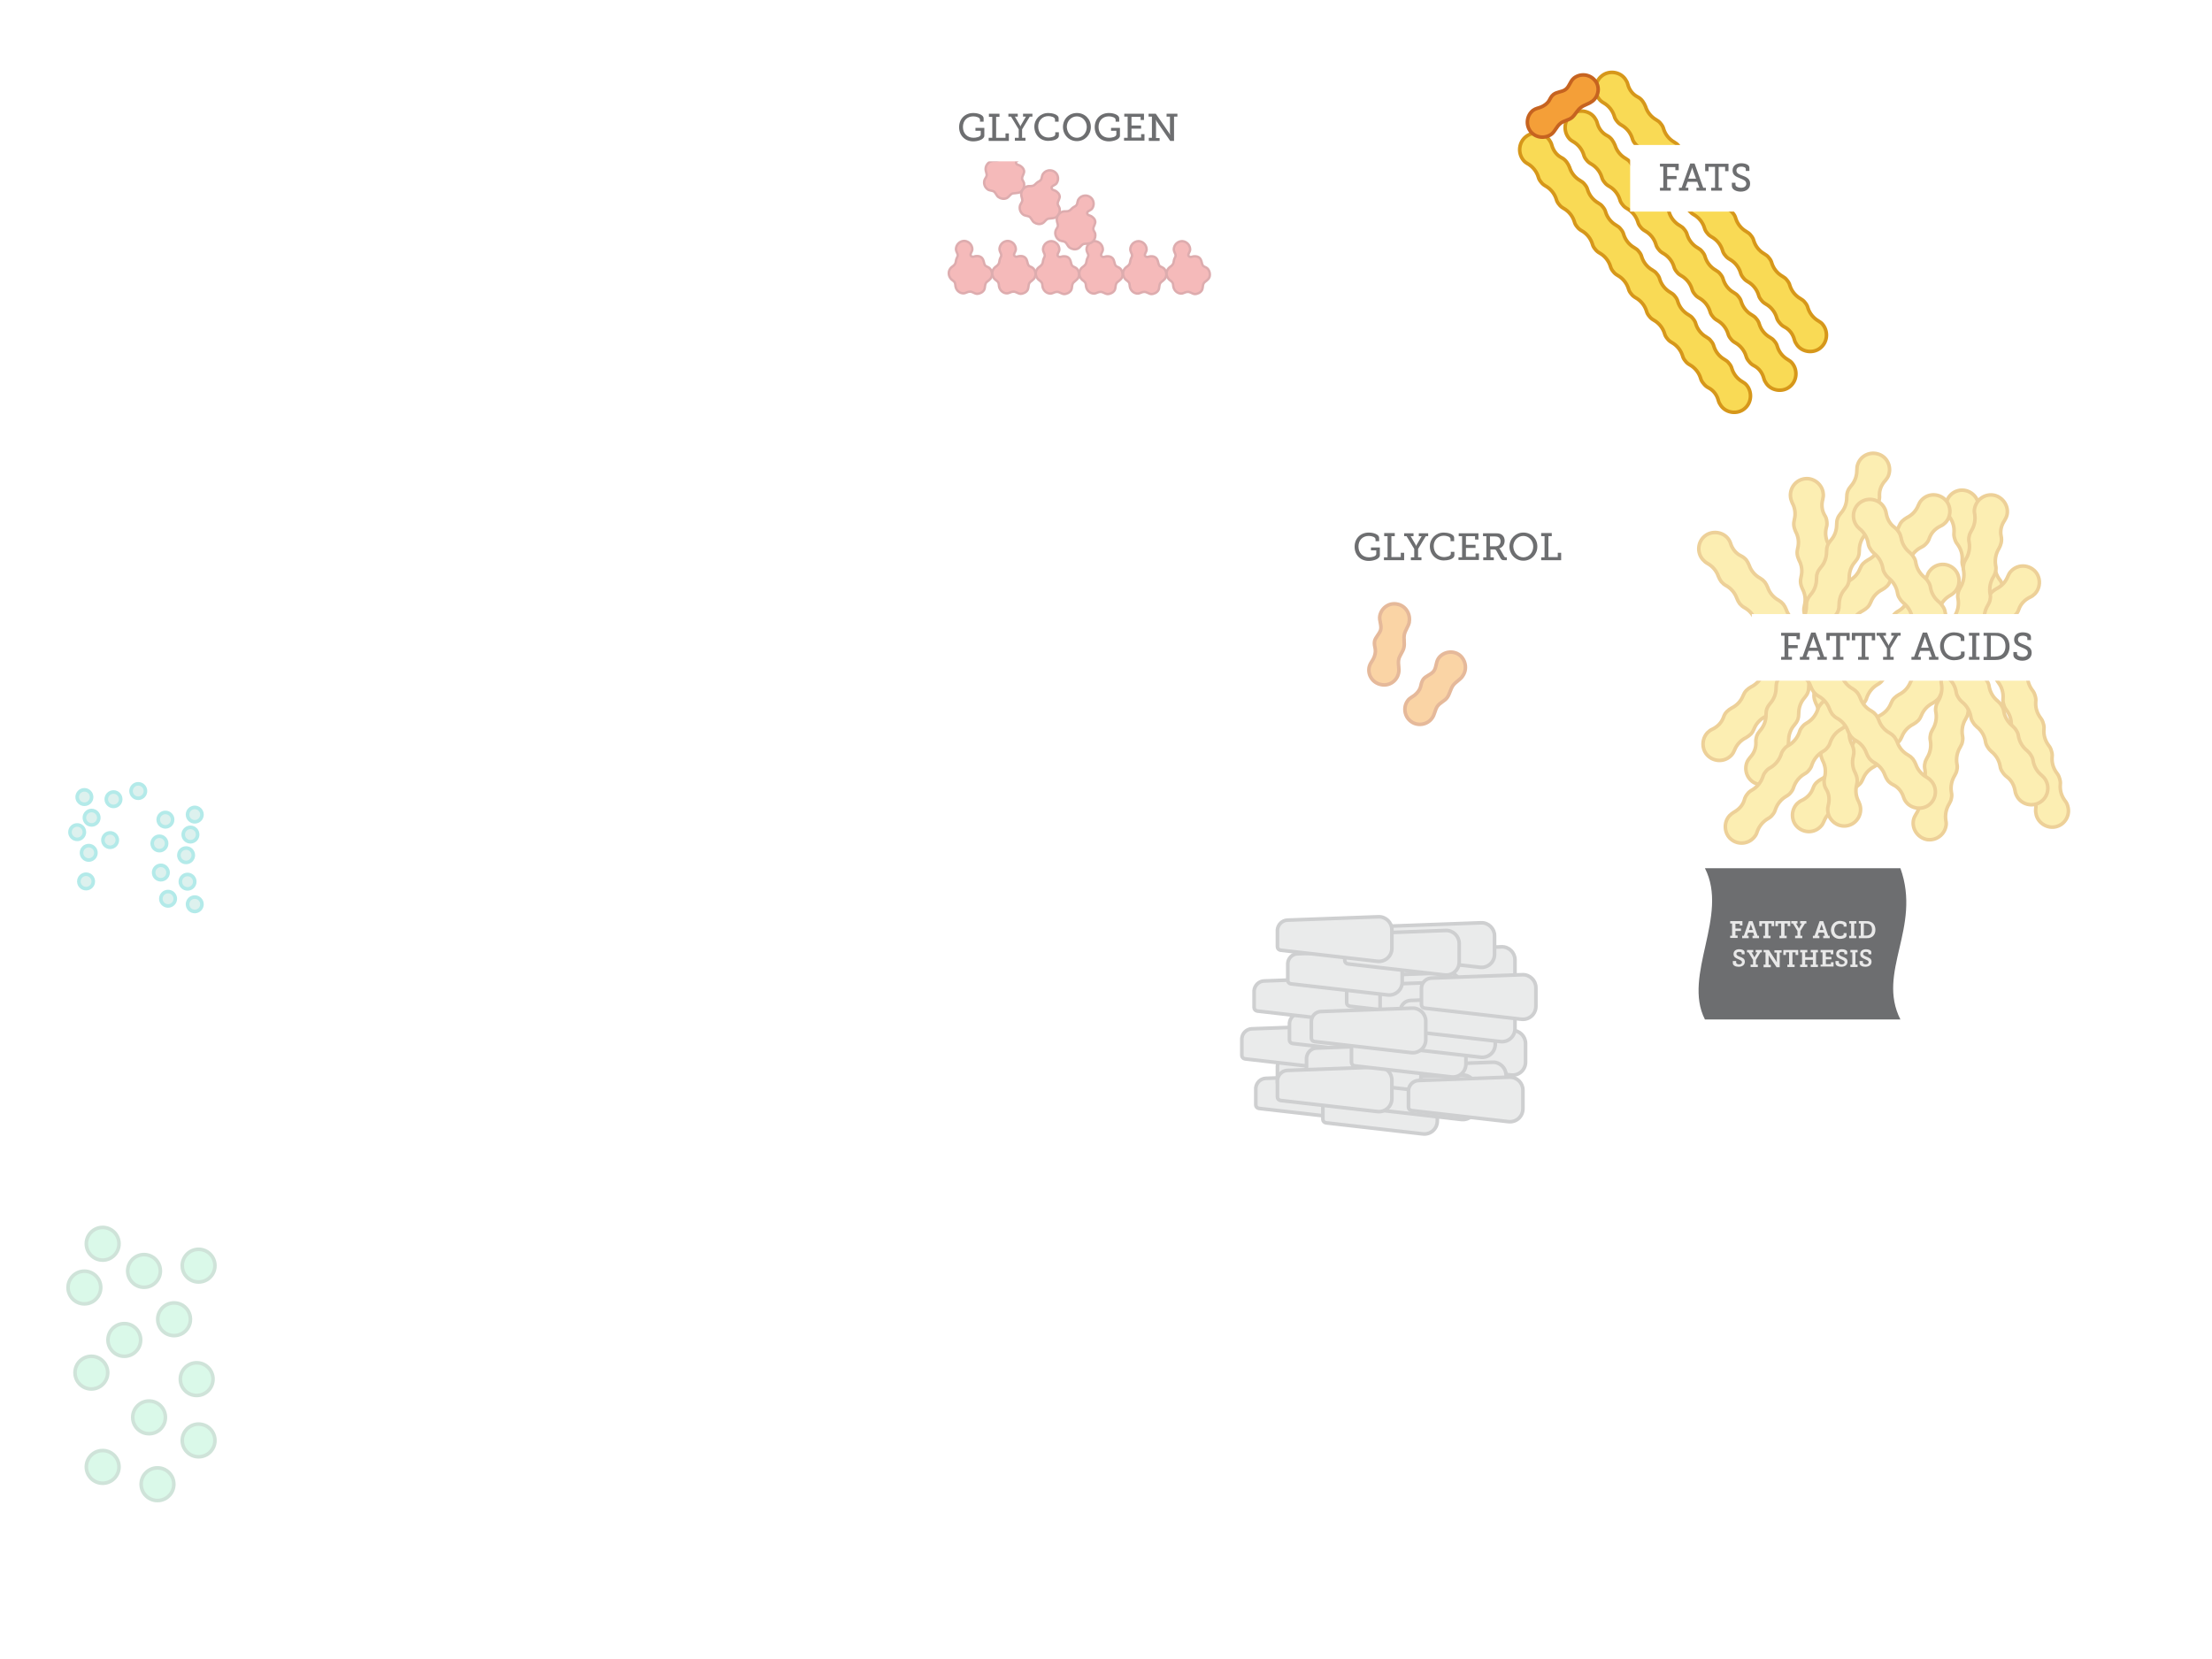 <?xml version="1.0" encoding="utf-8"?>
<!-- Generator: Adobe Illustrator 18.1.1, SVG Export Plug-In . SVG Version: 6.00 Build 0)  -->
<!DOCTYPE svg PUBLIC "-//W3C//DTD SVG 1.1//EN" "http://www.w3.org/Graphics/SVG/1.1/DTD/svg11.dtd">
<svg version="1.1" id="Layer_1" xmlns="http://www.w3.org/2000/svg" xmlns:xlink="http://www.w3.org/1999/xlink" x="0px" y="0px"
	 viewBox="0 0 920 690" enable-background="new 0 0 920 690" xml:space="preserve">
<filter  height="170%" width="170%" id="ds1" y="-20%" x="-30%">
	<feOffset  in="SourceAlpha" result="offOut" dy="1" dx="0"></feOffset>
	<feGaussianBlur  in="offOut" stdDeviation="2" result="blurOut"></feGaussianBlur>
	<feComponentTransfer>
		<feFuncA  type="linear" slope="0.5"></feFuncA>
	</feComponentTransfer>
	<feMerge>
		<feMergeNode></feMergeNode>
		<feMergeNode  in="SourceGraphic"></feMergeNode>
	</feMerge>
</filter>
<g opacity="0.45">
	<g filter="url(#ds1)">
		<path fill="#F9DA55" d="M826,219.3c-0.3-0.9-0.7-1.8-1.3-2.5c-1.5-1.8-2.1-4.1-1.8-6.4c0.1-0.8,0-1.6-0.2-2.4
			c-0.9-3.6-4.8-5.9-8.4-4.9c-3.7,1-5.8,4.9-4.7,8.5c0.2,0.8,0.6,1.6,1.1,2.2c1.5,2,2.2,4.3,2,6.8c-0.1,0.8,0,1.6,0.3,2.5
			c0.2,0.8,0.6,1.6,1.1,2.2c1.5,2,2.2,4.3,2,6.8c-0.1,0.8,0,1.6,0.3,2.5c0.2,0.8,0.6,1.6,1.1,2.2c1.5,2,2.2,4.3,2,6.8
			c-0.1,0.8,0,1.6,0.3,2.5c0.2,0.8,0.6,1.6,1.1,2.2c1.5,2,2.2,4.3,2,6.8c-0.1,0.8,0,1.6,0.3,2.5c0.2,0.8,0.6,1.6,1.1,2.2
			c1.5,2,2.2,4.3,2,6.8c-0.1,0.8,0,1.6,0.3,2.5c0.2,0.8,0.6,1.6,1.1,2.2c1.5,2,2.2,4.3,2,6.8c-0.1,0.8,0,1.6,0.3,2.5
			c0.2,0.8,0.6,1.6,1.1,2.2c1.5,2,2.2,4.3,2,6.8c-0.1,0.8,0,1.6,0.3,2.5c0.2,0.8,0.6,1.6,1.1,2.2c1.5,2,2.2,4.3,2,6.8
			c-0.1,0.8,0,1.6,0.3,2.5c0.2,0.8,0.6,1.6,1.1,2.2c1.5,2,2.2,4.3,2,6.8c-0.1,0.8,0,1.6,0.3,2.5c0.2,0.8,0.6,1.6,1.1,2.2
			c1.5,2,2.2,4.3,2,6.8c-0.1,0.8,0,1.6,0.3,2.5c0.3,0.9,0.7,1.8,1.3,2.5c1.5,1.8,2.1,4.1,1.8,6.4c-0.1,0.8,0,1.6,0.2,2.4
			c0.9,3.6,4.8,5.9,8.4,4.9c3.7-1,5.8-4.9,4.7-8.5c-0.2-0.8-0.6-1.6-1.1-2.2c-1.5-2-2.2-4.3-2-6.8c0.1-0.8,0-1.6-0.3-2.5
			c-0.2-0.8-0.6-1.6-1.1-2.2c-1.5-2-2.2-4.3-2-6.8c0.1-0.8,0-1.6-0.3-2.5c-0.2-0.8-0.6-1.6-1.1-2.2c-1.5-2-2.2-4.3-2-6.8
			c0.1-0.8,0-1.6-0.3-2.5c-0.2-0.8-0.6-1.6-1.1-2.2c-1.5-2-2.2-4.3-2-6.8c0.1-0.8,0-1.6-0.3-2.5c-0.2-0.8-0.6-1.6-1.1-2.2
			c-1.5-2-2.2-4.3-2-6.8c0.1-0.8,0-1.6-0.3-2.5c-0.2-0.8-0.6-1.6-1.1-2.2c-1.5-2-2.2-4.3-2-6.8c0.1-0.8,0-1.6-0.3-2.5
			c-0.2-0.8-0.6-1.6-1.1-2.2c-1.5-2-2.2-4.3-2-6.8c0.1-0.8,0-1.6-0.3-2.5s-0.6-1.6-1.1-2.2c-1.5-2-2.2-4.3-2-6.8
			c0.1-0.8,0-1.6-0.3-2.5c-0.2-0.8-0.6-1.6-1.1-2.2c-1.5-2-2.2-4.3-2-6.8c0.1-0.8,0-1.6-0.3-2.5c-0.2-0.8-0.6-1.6-1.1-2.2
			c-1.5-2-2.2-4.3-2-6.8C826.3,221,826.2,220.1,826,219.3z"/>
		<path fill="none" stroke="#D6971A" stroke-width="1.489" stroke-miterlimit="10" d="M826,219.3c-0.3-0.9-0.7-1.8-1.3-2.5
			c-1.5-1.8-2.1-4.1-1.8-6.4c0.1-0.8,0-1.6-0.2-2.4c-0.9-3.6-4.8-5.9-8.4-4.9c-3.7,1-5.8,4.9-4.7,8.5c0.2,0.8,0.6,1.6,1.1,2.2
			c1.5,2,2.2,4.3,2,6.8c-0.1,0.8,0,1.6,0.3,2.5c0.2,0.8,0.6,1.6,1.1,2.2c1.5,2,2.2,4.3,2,6.8c-0.1,0.8,0,1.6,0.3,2.5
			c0.2,0.8,0.6,1.6,1.1,2.2c1.5,2,2.2,4.3,2,6.8c-0.1,0.8,0,1.6,0.3,2.5c0.2,0.8,0.6,1.6,1.1,2.2c1.5,2,2.2,4.3,2,6.8
			c-0.1,0.8,0,1.6,0.3,2.5c0.2,0.8,0.6,1.6,1.1,2.2c1.5,2,2.2,4.3,2,6.8c-0.1,0.8,0,1.6,0.3,2.5c0.2,0.8,0.6,1.6,1.1,2.2
			c1.5,2,2.2,4.3,2,6.8c-0.1,0.8,0,1.6,0.3,2.5c0.2,0.8,0.6,1.6,1.1,2.2c1.5,2,2.2,4.3,2,6.8c-0.1,0.8,0,1.6,0.3,2.5
			c0.2,0.8,0.6,1.6,1.1,2.2c1.5,2,2.2,4.3,2,6.8c-0.1,0.8,0,1.6,0.3,2.5c0.2,0.8,0.6,1.6,1.1,2.2c1.5,2,2.2,4.3,2,6.8
			c-0.1,0.8,0,1.6,0.3,2.5c0.2,0.8,0.6,1.6,1.1,2.2c1.5,2,2.2,4.3,2,6.8c-0.1,0.8,0,1.6,0.3,2.5c0.3,0.9,0.7,1.8,1.3,2.5
			c1.5,1.8,2.1,4.1,1.8,6.4c-0.1,0.8,0,1.6,0.2,2.4c0.9,3.6,4.8,5.9,8.4,4.9c3.7-1,5.8-4.9,4.7-8.5c-0.2-0.8-0.6-1.6-1.1-2.2
			c-1.5-2-2.2-4.3-2-6.8c0.1-0.8,0-1.6-0.3-2.5c-0.2-0.8-0.6-1.6-1.1-2.2c-1.5-2-2.2-4.3-2-6.8c0.1-0.8,0-1.6-0.3-2.5
			c-0.2-0.8-0.6-1.6-1.1-2.2c-1.5-2-2.2-4.3-2-6.8c0.1-0.8,0-1.6-0.3-2.5c-0.2-0.8-0.6-1.6-1.1-2.2c-1.5-2-2.2-4.3-2-6.8
			c0.1-0.8,0-1.6-0.3-2.5c-0.2-0.8-0.6-1.6-1.1-2.2c-1.5-2-2.2-4.3-2-6.8c0.1-0.8,0-1.6-0.3-2.5c-0.2-0.8-0.6-1.6-1.1-2.2
			c-1.5-2-2.2-4.3-2-6.8c0.1-0.8,0-1.6-0.3-2.5c-0.2-0.8-0.6-1.6-1.1-2.2c-1.5-2-2.2-4.3-2-6.8c0.1-0.8,0-1.6-0.3-2.5
			s-0.6-1.6-1.1-2.2c-1.5-2-2.2-4.3-2-6.8c0.1-0.8,0-1.6-0.3-2.5c-0.2-0.8-0.6-1.6-1.1-2.2c-1.5-2-2.2-4.3-2-6.8
			c0.1-0.8,0-1.6-0.3-2.5c-0.2-0.8-0.6-1.6-1.1-2.2c-1.5-2-2.2-4.3-2-6.8C826.3,221,826.2,220.1,826,219.3z"/>
	</g>
	<g filter="url(#ds1)">
		<path fill="#F9DA55" d="M838.3,254.7c0.7-0.7,1.1-1.5,1.4-2.4c0.8-2.2,2.5-3.9,4.6-4.9c0.7-0.3,1.4-0.8,2-1.4
			c2.6-2.7,2.5-7.2-0.2-9.7c-2.8-2.6-7.1-2.5-9.7,0.3c-0.6,0.6-1,1.4-1.3,2.1c-0.9,2.3-2.6,4.1-4.8,5.2c-0.7,0.4-1.4,0.9-2,1.5
			c-0.6,0.6-1,1.4-1.3,2.1c-0.9,2.3-2.6,4.1-4.8,5.2c-0.7,0.4-1.4,0.9-2,1.5c-0.6,0.6-1,1.4-1.3,2.1c-0.9,2.3-2.6,4.1-4.8,5.2
			c-0.7,0.4-1.4,0.9-2,1.5c-0.6,0.6-1,1.4-1.3,2.1c-0.9,2.3-2.6,4.1-4.8,5.2c-0.7,0.4-1.4,0.9-2,1.5s-1,1.4-1.3,2.1
			c-0.9,2.3-2.6,4.1-4.8,5.2c-0.7,0.4-1.4,0.9-2,1.5c-0.6,0.6-1,1.4-1.3,2.1c-0.9,2.3-2.6,4.1-4.8,5.2c-0.7,0.4-1.4,0.9-2,1.5
			c-0.6,0.6-1,1.4-1.3,2.1c-0.9,2.3-2.6,4.1-4.8,5.2c-0.7,0.4-1.4,0.9-2,1.5c-0.6,0.6-1,1.4-1.3,2.1c-0.9,2.3-2.6,4.1-4.8,5.2
			c-0.7,0.4-1.4,0.9-2,1.5c-0.6,0.6-1,1.4-1.3,2.1c-0.9,2.3-2.6,4.1-4.8,5.2c-0.7,0.4-1.4,0.9-2,1.5c-0.6,0.6-1,1.4-1.3,2.1
			c-0.9,2.3-2.6,4.1-4.8,5.2c-0.7,0.4-1.4,0.9-2,1.5c-0.7,0.7-1.1,1.5-1.4,2.4c-0.8,2.2-2.5,3.9-4.6,4.9c-0.7,0.3-1.4,0.8-2,1.4
			c-2.6,2.7-2.5,7.2,0.2,9.7c2.8,2.6,7.1,2.5,9.7-0.3c0.6-0.6,1-1.4,1.3-2.1c0.9-2.3,2.6-4.1,4.8-5.2c0.7-0.4,1.4-0.9,2-1.5
			c0.6-0.6,1-1.4,1.3-2.1c0.9-2.3,2.6-4.1,4.8-5.2c0.7-0.4,1.4-0.9,2-1.5s1-1.4,1.3-2.1c0.9-2.3,2.6-4.1,4.8-5.2
			c0.7-0.4,1.4-0.9,2-1.5s1-1.4,1.3-2.1c0.9-2.3,2.6-4.1,4.8-5.2c0.7-0.4,1.4-0.9,2-1.5c0.6-0.6,1-1.4,1.3-2.1
			c0.9-2.3,2.6-4.1,4.8-5.2c0.7-0.4,1.4-0.9,2-1.5c0.6-0.6,1-1.4,1.3-2.1c0.9-2.3,2.6-4.1,4.8-5.2c0.7-0.4,1.4-0.9,2-1.5
			c0.6-0.6,1-1.4,1.3-2.1c0.9-2.3,2.6-4.1,4.8-5.2c0.7-0.4,1.4-0.9,2-1.5c0.6-0.6,1-1.4,1.3-2.1c0.9-2.3,2.6-4.1,4.8-5.2
			c0.7-0.4,1.4-0.9,2-1.5c0.6-0.6,1-1.4,1.3-2.1c0.9-2.3,2.6-4.1,4.8-5.2c0.7-0.4,1.4-0.9,2-1.5c0.6-0.6,1-1.4,1.3-2.1
			c0.9-2.3,2.6-4.1,4.8-5.2C837,255.8,837.7,255.3,838.3,254.7z"/>
		<path fill="none" stroke="#D6971A" stroke-width="1.489" stroke-miterlimit="10" d="M838.3,254.7c0.7-0.7,1.1-1.5,1.4-2.4
			c0.8-2.2,2.5-3.9,4.6-4.9c0.7-0.3,1.4-0.8,2-1.4c2.6-2.7,2.5-7.2-0.2-9.7c-2.8-2.6-7.1-2.5-9.7,0.3c-0.6,0.6-1,1.4-1.3,2.1
			c-0.9,2.3-2.6,4.1-4.8,5.2c-0.7,0.4-1.4,0.9-2,1.5c-0.6,0.6-1,1.4-1.3,2.1c-0.9,2.3-2.6,4.1-4.8,5.2c-0.7,0.4-1.4,0.9-2,1.5
			c-0.6,0.6-1,1.4-1.3,2.1c-0.9,2.3-2.6,4.1-4.8,5.2c-0.7,0.4-1.4,0.9-2,1.5c-0.6,0.6-1,1.4-1.3,2.1c-0.9,2.3-2.6,4.1-4.8,5.2
			c-0.7,0.4-1.4,0.9-2,1.5s-1,1.4-1.3,2.1c-0.9,2.3-2.6,4.1-4.8,5.2c-0.7,0.4-1.4,0.9-2,1.5c-0.6,0.6-1,1.4-1.3,2.1
			c-0.9,2.3-2.6,4.1-4.8,5.2c-0.7,0.4-1.4,0.9-2,1.5c-0.6,0.6-1,1.4-1.3,2.1c-0.9,2.3-2.6,4.1-4.8,5.2c-0.7,0.4-1.4,0.9-2,1.5
			c-0.6,0.6-1,1.4-1.3,2.1c-0.9,2.3-2.6,4.1-4.8,5.2c-0.7,0.4-1.4,0.9-2,1.5c-0.6,0.6-1,1.4-1.3,2.1c-0.9,2.3-2.6,4.1-4.8,5.2
			c-0.7,0.4-1.4,0.9-2,1.5c-0.6,0.6-1,1.4-1.3,2.1c-0.9,2.3-2.6,4.1-4.8,5.2c-0.7,0.4-1.4,0.9-2,1.5c-0.7,0.7-1.1,1.5-1.4,2.4
			c-0.8,2.2-2.5,3.9-4.6,4.9c-0.7,0.3-1.4,0.8-2,1.4c-2.6,2.7-2.5,7.2,0.2,9.7c2.8,2.6,7.1,2.5,9.7-0.3c0.6-0.6,1-1.4,1.3-2.1
			c0.9-2.3,2.6-4.1,4.8-5.2c0.7-0.4,1.4-0.9,2-1.5c0.6-0.6,1-1.4,1.3-2.1c0.9-2.3,2.6-4.1,4.8-5.2c0.7-0.4,1.4-0.9,2-1.5
			s1-1.4,1.3-2.1c0.9-2.3,2.6-4.1,4.8-5.2c0.7-0.4,1.4-0.9,2-1.5s1-1.4,1.3-2.1c0.9-2.3,2.6-4.1,4.8-5.2c0.7-0.4,1.4-0.9,2-1.5
			c0.6-0.6,1-1.4,1.3-2.1c0.9-2.3,2.6-4.1,4.8-5.2c0.7-0.4,1.4-0.9,2-1.5c0.6-0.6,1-1.4,1.3-2.1c0.9-2.3,2.6-4.1,4.8-5.2
			c0.7-0.4,1.4-0.9,2-1.5c0.6-0.6,1-1.4,1.3-2.1c0.9-2.3,2.6-4.1,4.8-5.2c0.7-0.4,1.4-0.9,2-1.5c0.6-0.6,1-1.4,1.3-2.1
			c0.9-2.3,2.6-4.1,4.8-5.2c0.7-0.4,1.4-0.9,2-1.5c0.6-0.6,1-1.4,1.3-2.1c0.9-2.3,2.6-4.1,4.8-5.2c0.7-0.4,1.4-0.9,2-1.5
			c0.6-0.6,1-1.4,1.3-2.1c0.9-2.3,2.6-4.1,4.8-5.2C837,255.8,837.7,255.3,838.3,254.7z"/>
	</g>
	<g filter="url(#ds1)">
		<path fill="#F9DA55" d="M759.8,215.9c-0.1-1-0.4-1.9-0.9-2.6c-1.2-2-1.4-4.4-0.8-6.6c0.2-0.8,0.3-1.6,0.2-2.4
			c-0.3-3.7-3.8-6.6-7.5-6.2c-3.8,0.4-6.5,3.8-6.1,7.6c0.1,0.9,0.4,1.7,0.7,2.4c1.2,2.2,1.5,4.6,0.9,7c-0.2,0.8-0.3,1.6-0.2,2.5
			s0.4,1.7,0.7,2.4c1.2,2.2,1.5,4.6,0.9,7c-0.2,0.8-0.3,1.6-0.2,2.5c0.1,0.9,0.4,1.7,0.7,2.4c1.2,2.2,1.5,4.6,0.9,7
			c-0.2,0.8-0.3,1.6-0.2,2.5c0.1,0.9,0.4,1.7,0.7,2.4c1.2,2.2,1.5,4.6,0.9,7c-0.2,0.8-0.3,1.6-0.2,2.5c0.1,0.9,0.4,1.7,0.7,2.4
			c1.2,2.2,1.5,4.6,0.9,7c-0.2,0.8-0.3,1.6-0.2,2.5s0.4,1.7,0.7,2.4c1.2,2.2,1.5,4.6,0.9,7c-0.2,0.8-0.3,1.6-0.2,2.5
			c0.1,0.9,0.4,1.7,0.7,2.4c1.2,2.2,1.5,4.6,0.9,7c-0.2,0.8-0.3,1.6-0.2,2.5c0.1,0.9,0.4,1.7,0.7,2.4c1.2,2.2,1.5,4.6,0.9,7
			c-0.2,0.8-0.3,1.6-0.2,2.5s0.4,1.7,0.7,2.4c1.2,2.2,1.5,4.6,0.9,7c-0.2,0.8-0.3,1.6-0.2,2.5c0.1,0.9,0.4,1.7,0.7,2.4
			c1.2,2.2,1.5,4.6,0.9,7c-0.2,0.8-0.3,1.6-0.2,2.5c0.1,1,0.4,1.9,0.9,2.6c1.2,2,1.4,4.4,0.8,6.6c-0.2,0.8-0.3,1.6-0.2,2.4
			c0.3,3.7,3.8,6.6,7.5,6.2c3.8-0.4,6.5-3.8,6.1-7.6c-0.1-0.9-0.4-1.7-0.7-2.4c-1.2-2.2-1.5-4.6-0.9-7c0.2-0.8,0.3-1.6,0.2-2.5
			c-0.1-0.9-0.4-1.7-0.7-2.4c-1.2-2.2-1.5-4.6-0.9-7c0.2-0.8,0.3-1.6,0.2-2.5c-0.1-0.9-0.4-1.7-0.7-2.4c-1.2-2.2-1.5-4.6-0.9-7
			c0.2-0.8,0.3-1.6,0.2-2.5c-0.1-0.9-0.4-1.7-0.7-2.4c-1.2-2.2-1.5-4.6-0.9-7c0.2-0.8,0.3-1.6,0.2-2.5c-0.1-0.9-0.4-1.7-0.7-2.4
			c-1.2-2.2-1.5-4.6-0.9-7c0.2-0.8,0.3-1.6,0.2-2.5c-0.1-0.9-0.4-1.7-0.7-2.4c-1.2-2.2-1.5-4.6-0.9-7c0.2-0.8,0.3-1.6,0.2-2.5
			s-0.4-1.7-0.7-2.4c-1.2-2.2-1.5-4.6-0.9-7c0.2-0.8,0.3-1.6,0.2-2.5c-0.1-0.9-0.4-1.7-0.7-2.4c-1.2-2.2-1.5-4.6-0.9-7
			c0.2-0.8,0.3-1.6,0.2-2.5c-0.1-0.9-0.4-1.7-0.7-2.4c-1.2-2.2-1.5-4.6-0.9-7c0.2-0.8,0.3-1.6,0.2-2.5c-0.1-0.9-0.4-1.7-0.7-2.4
			c-1.2-2.2-1.5-4.6-0.9-7C759.9,217.6,759.9,216.7,759.8,215.9z"/>
		<path fill="none" stroke="#D6971A" stroke-width="1.489" stroke-miterlimit="10" d="M759.8,215.9c-0.1-1-0.4-1.9-0.9-2.6
			c-1.2-2-1.4-4.4-0.8-6.6c0.2-0.8,0.3-1.6,0.2-2.4c-0.3-3.7-3.8-6.6-7.5-6.2c-3.8,0.4-6.5,3.8-6.1,7.6c0.1,0.9,0.4,1.7,0.7,2.4
			c1.2,2.2,1.5,4.6,0.9,7c-0.2,0.8-0.3,1.6-0.2,2.5s0.4,1.7,0.7,2.4c1.2,2.2,1.5,4.6,0.9,7c-0.2,0.8-0.3,1.6-0.2,2.5
			c0.1,0.9,0.4,1.7,0.7,2.4c1.2,2.2,1.5,4.6,0.9,7c-0.2,0.8-0.3,1.6-0.2,2.5c0.1,0.9,0.4,1.7,0.7,2.4c1.2,2.2,1.5,4.6,0.9,7
			c-0.2,0.8-0.3,1.6-0.2,2.5c0.1,0.9,0.4,1.7,0.7,2.4c1.2,2.2,1.5,4.6,0.9,7c-0.2,0.8-0.3,1.6-0.2,2.5s0.4,1.7,0.7,2.4
			c1.2,2.2,1.5,4.6,0.9,7c-0.2,0.8-0.3,1.6-0.2,2.5c0.1,0.9,0.4,1.7,0.7,2.4c1.2,2.2,1.5,4.6,0.9,7c-0.2,0.8-0.3,1.6-0.2,2.5
			c0.1,0.9,0.4,1.7,0.7,2.4c1.2,2.2,1.5,4.6,0.9,7c-0.2,0.8-0.3,1.6-0.2,2.5s0.4,1.7,0.7,2.4c1.2,2.2,1.5,4.6,0.9,7
			c-0.2,0.8-0.3,1.6-0.2,2.5c0.1,0.9,0.4,1.7,0.7,2.4c1.2,2.2,1.5,4.6,0.9,7c-0.2,0.8-0.3,1.6-0.2,2.5c0.1,1,0.4,1.9,0.9,2.6
			c1.2,2,1.4,4.4,0.8,6.6c-0.2,0.8-0.3,1.6-0.2,2.4c0.3,3.7,3.8,6.6,7.5,6.2c3.8-0.4,6.5-3.8,6.1-7.6c-0.1-0.9-0.4-1.7-0.7-2.4
			c-1.2-2.2-1.5-4.6-0.9-7c0.2-0.8,0.3-1.6,0.2-2.5c-0.1-0.9-0.4-1.7-0.7-2.4c-1.2-2.2-1.5-4.6-0.9-7c0.2-0.8,0.3-1.6,0.2-2.5
			c-0.1-0.9-0.4-1.7-0.7-2.4c-1.2-2.2-1.5-4.6-0.9-7c0.2-0.8,0.3-1.6,0.2-2.5c-0.1-0.9-0.4-1.7-0.7-2.4c-1.2-2.2-1.5-4.6-0.9-7
			c0.2-0.8,0.3-1.6,0.2-2.5c-0.1-0.9-0.4-1.7-0.7-2.4c-1.2-2.2-1.5-4.6-0.9-7c0.2-0.8,0.3-1.6,0.2-2.5c-0.1-0.9-0.4-1.7-0.7-2.4
			c-1.2-2.2-1.5-4.6-0.9-7c0.2-0.8,0.3-1.6,0.2-2.5s-0.4-1.7-0.7-2.4c-1.2-2.2-1.5-4.6-0.9-7c0.2-0.8,0.3-1.6,0.2-2.5
			c-0.1-0.9-0.4-1.7-0.7-2.4c-1.2-2.2-1.5-4.6-0.9-7c0.2-0.8,0.3-1.6,0.2-2.5c-0.1-0.9-0.4-1.7-0.7-2.4c-1.2-2.2-1.5-4.6-0.9-7
			c0.2-0.8,0.3-1.6,0.2-2.5c-0.1-0.9-0.4-1.7-0.7-2.4c-1.2-2.2-1.5-4.6-0.9-7C759.9,217.6,759.9,216.7,759.8,215.9z"/>
	</g>
	<g filter="url(#ds1)">
		<path fill="#F9DA55" d="M801.1,225.1c0.7-0.7,1.1-1.5,1.4-2.4c0.8-2.2,2.5-3.9,4.6-4.9c0.7-0.3,1.4-0.8,2-1.4
			c2.6-2.7,2.5-7.2-0.2-9.7c-2.8-2.6-7.1-2.5-9.7,0.3c-0.6,0.6-1,1.4-1.3,2.1c-0.9,2.3-2.6,4.1-4.8,5.2c-0.7,0.4-1.4,0.9-2,1.5
			c-0.6,0.6-1,1.4-1.3,2.1c-0.9,2.3-2.6,4.1-4.8,5.2c-0.7,0.4-1.4,0.9-2,1.5c-0.6,0.6-1,1.4-1.3,2.1c-0.9,2.3-2.6,4.1-4.8,5.2
			c-0.7,0.4-1.4,0.9-2,1.5c-0.6,0.6-1,1.4-1.3,2.1c-0.9,2.3-2.6,4.1-4.8,5.2c-0.7,0.4-1.4,0.9-2,1.5c-0.6,0.6-1,1.4-1.3,2.1
			c-0.9,2.3-2.6,4.1-4.8,5.2c-0.7,0.4-1.4,0.9-2,1.5c-0.6,0.6-1,1.4-1.3,2.1c-0.9,2.3-2.6,4.1-4.8,5.2c-0.7,0.4-1.4,0.9-2,1.5
			c-0.6,0.6-1,1.4-1.3,2.1c-0.9,2.3-2.6,4.1-4.8,5.2c-0.7,0.4-1.4,0.9-2,1.5c-0.6,0.6-1,1.4-1.3,2.1c-0.9,2.3-2.6,4.1-4.8,5.2
			c-0.7,0.4-1.4,0.9-2,1.5c-0.6,0.6-1,1.4-1.3,2.1c-0.9,2.3-2.6,4.1-4.8,5.2c-0.7,0.4-1.4,0.9-2,1.5c-0.6,0.6-1,1.4-1.3,2.1
			c-0.9,2.3-2.6,4.1-4.8,5.2c-0.7,0.4-1.4,0.9-2,1.5c-0.7,0.7-1.1,1.5-1.4,2.4c-0.8,2.2-2.5,3.9-4.6,4.9c-0.7,0.3-1.4,0.8-2,1.4
			c-2.6,2.7-2.5,7.2,0.2,9.7c2.8,2.6,7.1,2.5,9.7-0.3c0.6-0.6,1-1.4,1.3-2.1c0.9-2.3,2.6-4.1,4.8-5.2c0.7-0.4,1.4-0.9,2-1.5
			c0.6-0.6,1-1.4,1.3-2.1c0.9-2.3,2.6-4.1,4.8-5.2c0.7-0.4,1.4-0.9,2-1.5c0.6-0.6,1-1.4,1.3-2.1c0.9-2.3,2.6-4.1,4.8-5.2
			c0.7-0.4,1.4-0.9,2-1.5c0.6-0.6,1-1.4,1.3-2.1c0.9-2.3,2.6-4.1,4.8-5.2c0.7-0.4,1.4-0.9,2-1.5c0.6-0.6,1-1.4,1.3-2.1
			c0.9-2.3,2.6-4.1,4.8-5.2c0.7-0.4,1.4-0.9,2-1.5c0.6-0.6,1-1.4,1.3-2.1c0.9-2.3,2.6-4.1,4.8-5.2c0.7-0.4,1.4-0.9,2-1.5
			c0.6-0.6,1-1.4,1.3-2.1c0.9-2.3,2.6-4.1,4.8-5.2c0.7-0.4,1.4-0.9,2-1.5c0.6-0.6,1-1.4,1.3-2.1c0.9-2.3,2.6-4.1,4.8-5.2
			c0.7-0.4,1.4-0.9,2-1.5c0.6-0.6,1-1.4,1.3-2.1c0.9-2.3,2.6-4.1,4.8-5.2c0.7-0.4,1.4-0.9,2-1.5c0.6-0.6,1-1.4,1.3-2.1
			c0.9-2.3,2.6-4.1,4.8-5.2C799.9,226.2,800.6,225.7,801.1,225.1z"/>
		<path fill="none" stroke="#D6971A" stroke-width="1.489" stroke-miterlimit="10" d="M801.1,225.1c0.7-0.7,1.1-1.5,1.4-2.4
			c0.8-2.2,2.5-3.9,4.6-4.9c0.7-0.3,1.4-0.8,2-1.4c2.6-2.7,2.5-7.2-0.2-9.7c-2.8-2.6-7.1-2.5-9.7,0.3c-0.6,0.6-1,1.4-1.3,2.1
			c-0.9,2.3-2.6,4.1-4.8,5.2c-0.7,0.4-1.4,0.9-2,1.5c-0.6,0.6-1,1.4-1.3,2.1c-0.9,2.3-2.6,4.1-4.8,5.2c-0.7,0.4-1.4,0.9-2,1.5
			c-0.6,0.6-1,1.4-1.3,2.1c-0.9,2.3-2.6,4.1-4.8,5.2c-0.7,0.4-1.4,0.9-2,1.5c-0.6,0.6-1,1.4-1.3,2.1c-0.9,2.3-2.6,4.1-4.8,5.2
			c-0.7,0.4-1.4,0.9-2,1.5c-0.6,0.6-1,1.4-1.3,2.1c-0.9,2.3-2.6,4.1-4.8,5.2c-0.7,0.4-1.4,0.9-2,1.5c-0.6,0.6-1,1.4-1.3,2.1
			c-0.9,2.3-2.6,4.1-4.8,5.2c-0.7,0.4-1.4,0.9-2,1.5c-0.6,0.6-1,1.4-1.3,2.1c-0.9,2.3-2.6,4.1-4.8,5.2c-0.7,0.4-1.4,0.9-2,1.5
			c-0.6,0.6-1,1.4-1.3,2.1c-0.9,2.3-2.6,4.1-4.8,5.2c-0.7,0.4-1.4,0.9-2,1.5c-0.6,0.6-1,1.4-1.3,2.1c-0.9,2.3-2.6,4.1-4.8,5.2
			c-0.7,0.4-1.4,0.9-2,1.5c-0.6,0.6-1,1.4-1.3,2.1c-0.9,2.3-2.6,4.1-4.8,5.2c-0.7,0.4-1.4,0.9-2,1.5c-0.7,0.7-1.1,1.5-1.4,2.4
			c-0.8,2.2-2.5,3.9-4.6,4.9c-0.7,0.3-1.4,0.8-2,1.4c-2.6,2.7-2.5,7.2,0.2,9.7c2.8,2.6,7.1,2.5,9.7-0.3c0.6-0.6,1-1.4,1.3-2.1
			c0.9-2.3,2.6-4.1,4.8-5.2c0.7-0.4,1.4-0.9,2-1.5c0.6-0.6,1-1.4,1.3-2.1c0.9-2.3,2.6-4.1,4.8-5.2c0.7-0.4,1.4-0.9,2-1.5
			c0.6-0.6,1-1.4,1.3-2.1c0.9-2.3,2.6-4.1,4.8-5.2c0.7-0.4,1.4-0.9,2-1.5c0.6-0.6,1-1.4,1.3-2.1c0.9-2.3,2.6-4.1,4.8-5.2
			c0.7-0.4,1.4-0.9,2-1.5c0.6-0.6,1-1.4,1.3-2.1c0.9-2.3,2.6-4.1,4.8-5.2c0.7-0.4,1.4-0.9,2-1.5c0.6-0.6,1-1.4,1.3-2.1
			c0.9-2.3,2.6-4.1,4.8-5.2c0.7-0.4,1.4-0.9,2-1.5c0.6-0.6,1-1.4,1.3-2.1c0.9-2.3,2.6-4.1,4.8-5.2c0.7-0.4,1.4-0.9,2-1.5
			c0.6-0.6,1-1.4,1.3-2.1c0.9-2.3,2.6-4.1,4.8-5.2c0.7-0.4,1.4-0.9,2-1.5c0.6-0.6,1-1.4,1.3-2.1c0.9-2.3,2.6-4.1,4.8-5.2
			c0.7-0.4,1.4-0.9,2-1.5c0.6-0.6,1-1.4,1.3-2.1c0.9-2.3,2.6-4.1,4.8-5.2C799.9,226.2,800.6,225.7,801.1,225.1z"/>
	</g>
	<g filter="url(#ds1)">
		<path fill="#F9DA55" d="M832.3,224.8c0.2-1,0.2-1.9,0-2.8c-0.5-2.3,0.1-4.6,1.4-6.5c0.4-0.7,0.8-1.4,1-2.2
			c0.9-3.6-1.5-7.4-5.2-8.3c-3.7-0.8-7.4,1.6-8.2,5.3c-0.2,0.8-0.2,1.7,0,2.5c0.4,2.4-0.1,4.9-1.4,7c-0.4,0.7-0.8,1.5-0.9,2.3
			c-0.2,0.8-0.2,1.7,0,2.5c0.4,2.4-0.1,4.9-1.4,7c-0.4,0.7-0.8,1.5-0.9,2.3c-0.2,0.8-0.2,1.7,0,2.5c0.4,2.4-0.1,4.9-1.4,7
			c-0.4,0.7-0.8,1.5-0.9,2.3c-0.2,0.8-0.2,1.7,0,2.5c0.4,2.4-0.1,4.9-1.4,7c-0.4,0.7-0.8,1.5-0.9,2.3c-0.2,0.8-0.2,1.7,0,2.5
			c0.4,2.4-0.1,4.9-1.4,7c-0.4,0.7-0.8,1.5-0.9,2.3c-0.2,0.8-0.2,1.7,0,2.5c0.4,2.4-0.1,4.9-1.4,7c-0.4,0.7-0.8,1.5-0.9,2.3
			c-0.2,0.8-0.2,1.7,0,2.5c0.4,2.4-0.1,4.9-1.4,7c-0.4,0.7-0.8,1.5-0.9,2.3c-0.2,0.8-0.2,1.7,0,2.5c0.4,2.4-0.1,4.9-1.4,7
			c-0.4,0.7-0.8,1.5-0.9,2.3c-0.2,0.8-0.2,1.7,0,2.5c0.4,2.4-0.1,4.9-1.4,7c-0.4,0.7-0.8,1.5-0.9,2.3c-0.2,0.8-0.2,1.7,0,2.5
			c0.4,2.4-0.1,4.9-1.4,7c-0.4,0.7-0.8,1.5-0.9,2.3c-0.2,0.9-0.2,1.9,0,2.8c0.5,2.3-0.1,4.6-1.4,6.5c-0.4,0.7-0.8,1.4-1,2.2
			c-0.9,3.6,1.5,7.4,5.2,8.3c3.7,0.8,7.4-1.6,8.2-5.3c0.2-0.8,0.2-1.7,0-2.5c-0.4-2.4,0.1-4.9,1.4-7c0.4-0.7,0.8-1.5,0.9-2.3
			c0.2-0.8,0.2-1.7,0-2.5c-0.4-2.4,0.1-4.9,1.4-7c0.4-0.7,0.8-1.5,0.9-2.3c0.2-0.8,0.2-1.7,0-2.5c-0.4-2.4,0.1-4.9,1.4-7
			c0.4-0.7,0.8-1.5,0.9-2.3c0.2-0.8,0.2-1.7,0-2.5c-0.4-2.4,0.1-4.9,1.4-7c0.4-0.7,0.8-1.5,0.9-2.3c0.2-0.8,0.2-1.7,0-2.5
			c-0.4-2.4,0.1-4.9,1.4-7c0.4-0.7,0.8-1.5,0.9-2.3c0.2-0.8,0.2-1.7,0-2.5c-0.4-2.4,0.1-4.9,1.4-7c0.4-0.7,0.8-1.5,0.9-2.3
			c0.2-0.8,0.2-1.7,0-2.5c-0.4-2.4,0.1-4.9,1.4-7c0.4-0.7,0.8-1.5,0.9-2.3c0.2-0.8,0.2-1.7,0-2.5c-0.4-2.4,0.1-4.9,1.4-7
			c0.4-0.7,0.8-1.5,0.9-2.3c0.2-0.8,0.2-1.7,0-2.5c-0.4-2.4,0.1-4.9,1.4-7c0.4-0.7,0.8-1.5,0.9-2.3c0.2-0.8,0.2-1.7,0-2.5
			c-0.4-2.4,0.1-4.9,1.4-7C831.8,226.4,832.1,225.6,832.3,224.8z"/>
		<path fill="none" stroke="#D6971A" stroke-width="1.489" stroke-miterlimit="10" d="M832.3,224.8c0.2-1,0.2-1.9,0-2.8
			c-0.5-2.3,0.1-4.6,1.4-6.5c0.4-0.7,0.8-1.4,1-2.2c0.9-3.6-1.5-7.4-5.2-8.3c-3.7-0.8-7.4,1.6-8.2,5.3c-0.2,0.8-0.2,1.7,0,2.5
			c0.4,2.4-0.1,4.9-1.4,7c-0.4,0.7-0.8,1.5-0.9,2.3c-0.2,0.8-0.2,1.7,0,2.5c0.4,2.4-0.1,4.9-1.4,7c-0.4,0.7-0.8,1.5-0.9,2.3
			c-0.2,0.8-0.2,1.7,0,2.5c0.4,2.4-0.1,4.9-1.4,7c-0.4,0.7-0.8,1.5-0.9,2.3c-0.2,0.8-0.2,1.7,0,2.5c0.4,2.4-0.1,4.9-1.4,7
			c-0.4,0.7-0.8,1.5-0.9,2.3c-0.2,0.8-0.2,1.7,0,2.5c0.4,2.4-0.1,4.9-1.4,7c-0.4,0.7-0.8,1.5-0.9,2.3c-0.2,0.8-0.2,1.7,0,2.5
			c0.4,2.4-0.1,4.9-1.4,7c-0.4,0.7-0.8,1.5-0.9,2.3c-0.2,0.8-0.2,1.7,0,2.5c0.4,2.4-0.1,4.9-1.4,7c-0.4,0.7-0.8,1.5-0.9,2.3
			c-0.2,0.8-0.2,1.7,0,2.5c0.4,2.4-0.1,4.9-1.4,7c-0.4,0.7-0.8,1.5-0.9,2.3c-0.2,0.8-0.2,1.7,0,2.5c0.4,2.4-0.1,4.9-1.4,7
			c-0.4,0.7-0.8,1.5-0.9,2.3c-0.2,0.8-0.2,1.7,0,2.5c0.4,2.4-0.1,4.9-1.4,7c-0.4,0.7-0.8,1.5-0.9,2.3c-0.2,0.9-0.2,1.9,0,2.8
			c0.5,2.3-0.1,4.6-1.4,6.5c-0.4,0.7-0.8,1.4-1,2.2c-0.9,3.6,1.5,7.4,5.2,8.3c3.7,0.8,7.4-1.6,8.2-5.3c0.2-0.8,0.2-1.7,0-2.5
			c-0.4-2.4,0.1-4.9,1.4-7c0.4-0.7,0.8-1.5,0.9-2.3c0.2-0.8,0.2-1.7,0-2.5c-0.4-2.4,0.1-4.9,1.4-7c0.4-0.7,0.8-1.5,0.9-2.3
			c0.2-0.8,0.2-1.7,0-2.5c-0.4-2.4,0.1-4.9,1.4-7c0.4-0.7,0.8-1.5,0.9-2.3c0.2-0.8,0.2-1.7,0-2.5c-0.4-2.4,0.1-4.9,1.4-7
			c0.4-0.7,0.8-1.5,0.9-2.3c0.2-0.8,0.2-1.7,0-2.5c-0.4-2.4,0.1-4.9,1.4-7c0.4-0.7,0.8-1.5,0.9-2.3c0.2-0.8,0.2-1.7,0-2.5
			c-0.4-2.4,0.1-4.9,1.4-7c0.4-0.7,0.8-1.5,0.9-2.3c0.2-0.8,0.2-1.7,0-2.5c-0.4-2.4,0.1-4.9,1.4-7c0.4-0.7,0.8-1.5,0.9-2.3
			c0.2-0.8,0.2-1.7,0-2.5c-0.4-2.4,0.1-4.9,1.4-7c0.4-0.7,0.8-1.5,0.9-2.3c0.2-0.8,0.2-1.7,0-2.5c-0.4-2.4,0.1-4.9,1.4-7
			c0.4-0.7,0.8-1.5,0.9-2.3c0.2-0.8,0.2-1.7,0-2.5c-0.4-2.4,0.1-4.9,1.4-7C831.8,226.4,832.1,225.6,832.3,224.8z"/>
	</g>
	<g filter="url(#ds1)">
		<path fill="#F9DA55" d="M781.3,207.9c0.3-0.9,0.5-1.8,0.4-2.8c-0.1-2.3,0.8-4.5,2.4-6.2c0.5-0.6,1-1.3,1.3-2
			c1.4-3.5-0.3-7.6-3.8-8.9c-3.6-1.4-7.6,0.4-8.9,4c-0.3,0.8-0.4,1.6-0.4,2.5c0,2.5-0.8,4.8-2.5,6.7c-0.5,0.6-1,1.3-1.3,2.1
			s-0.4,1.6-0.4,2.5c0,2.5-0.8,4.8-2.5,6.7c-0.5,0.6-1,1.3-1.3,2.1c-0.3,0.8-0.4,1.6-0.4,2.5c0,2.5-0.8,4.8-2.5,6.7
			c-0.5,0.6-1,1.3-1.3,2.1c-0.3,0.8-0.4,1.6-0.4,2.5c0,2.5-0.8,4.8-2.5,6.7c-0.5,0.6-1,1.3-1.3,2.1c-0.3,0.8-0.4,1.6-0.4,2.5
			c0,2.5-0.8,4.8-2.5,6.7c-0.5,0.6-1,1.3-1.3,2.1c-0.3,0.8-0.4,1.6-0.4,2.5c0,2.5-0.8,4.8-2.5,6.7c-0.5,0.6-1,1.3-1.3,2.1
			c-0.3,0.8-0.4,1.6-0.4,2.5c0,2.5-0.8,4.8-2.5,6.7c-0.5,0.6-1,1.3-1.3,2.1c-0.3,0.8-0.4,1.6-0.4,2.5c0,2.5-0.8,4.8-2.5,6.7
			c-0.5,0.6-1,1.3-1.3,2.1s-0.4,1.6-0.4,2.5c0,2.5-0.8,4.8-2.5,6.7c-0.5,0.6-1,1.3-1.3,2.1c-0.3,0.8-0.4,1.6-0.4,2.5
			c0,2.5-0.8,4.8-2.5,6.7c-0.5,0.6-1,1.3-1.3,2.1c-0.3,0.9-0.5,1.8-0.4,2.8c0.1,2.3-0.8,4.5-2.4,6.2c-0.5,0.6-1,1.3-1.3,2
			c-1.4,3.5,0.3,7.6,3.8,8.9c3.6,1.4,7.6-0.4,8.9-4c0.3-0.8,0.4-1.6,0.4-2.5c0-2.5,0.8-4.8,2.5-6.7c0.5-0.6,1-1.3,1.3-2.1
			c0.3-0.8,0.4-1.6,0.4-2.5c0-2.5,0.8-4.8,2.5-6.7c0.5-0.6,1-1.3,1.3-2.1c0.3-0.8,0.4-1.6,0.4-2.5c0-2.5,0.8-4.8,2.5-6.7
			c0.5-0.6,1-1.3,1.3-2.1c0.3-0.8,0.4-1.6,0.4-2.5c0-2.5,0.8-4.8,2.5-6.7c0.5-0.6,1-1.3,1.3-2.1c0.3-0.8,0.4-1.6,0.4-2.5
			c0-2.5,0.8-4.8,2.5-6.7c0.5-0.6,1-1.3,1.3-2.1c0.3-0.8,0.4-1.6,0.4-2.5c0-2.5,0.8-4.8,2.5-6.7c0.5-0.6,1-1.3,1.3-2.1
			c0.3-0.8,0.4-1.6,0.4-2.5c0-2.5,0.8-4.8,2.5-6.7c0.5-0.6,1-1.3,1.3-2.1s0.4-1.6,0.4-2.5c0-2.5,0.8-4.8,2.5-6.7
			c0.5-0.6,1-1.3,1.3-2.1c0.3-0.8,0.4-1.6,0.4-2.5c0-2.5,0.8-4.8,2.5-6.7c0.5-0.6,1-1.3,1.3-2.1c0.3-0.8,0.4-1.6,0.4-2.5
			c0-2.5,0.8-4.8,2.5-6.7C780.5,209.4,781,208.7,781.3,207.9z"/>
		<path fill="none" stroke="#D6971A" stroke-width="1.489" stroke-miterlimit="10" d="M781.3,207.9c0.3-0.9,0.5-1.8,0.4-2.8
			c-0.1-2.3,0.8-4.5,2.4-6.2c0.5-0.6,1-1.3,1.3-2c1.4-3.5-0.3-7.6-3.8-8.9c-3.6-1.4-7.6,0.4-8.9,4c-0.3,0.8-0.4,1.6-0.4,2.5
			c0,2.5-0.8,4.8-2.5,6.7c-0.5,0.6-1,1.3-1.3,2.1s-0.4,1.6-0.4,2.5c0,2.5-0.8,4.8-2.5,6.7c-0.5,0.6-1,1.3-1.3,2.1
			c-0.3,0.8-0.4,1.6-0.4,2.5c0,2.5-0.8,4.8-2.5,6.7c-0.5,0.6-1,1.3-1.3,2.1c-0.3,0.8-0.4,1.6-0.4,2.5c0,2.5-0.8,4.8-2.5,6.7
			c-0.5,0.6-1,1.3-1.3,2.1c-0.3,0.8-0.4,1.6-0.4,2.5c0,2.5-0.8,4.8-2.5,6.7c-0.5,0.6-1,1.3-1.3,2.1c-0.3,0.8-0.4,1.6-0.4,2.5
			c0,2.5-0.8,4.8-2.5,6.7c-0.5,0.6-1,1.3-1.3,2.1c-0.3,0.8-0.4,1.6-0.4,2.5c0,2.5-0.8,4.8-2.5,6.7c-0.5,0.6-1,1.3-1.3,2.1
			c-0.3,0.8-0.4,1.6-0.4,2.5c0,2.5-0.8,4.8-2.5,6.7c-0.5,0.6-1,1.3-1.3,2.1s-0.4,1.6-0.4,2.5c0,2.5-0.8,4.8-2.5,6.7
			c-0.5,0.6-1,1.3-1.3,2.1c-0.3,0.8-0.4,1.6-0.4,2.5c0,2.5-0.8,4.8-2.5,6.7c-0.5,0.6-1,1.3-1.3,2.1c-0.3,0.9-0.5,1.8-0.4,2.8
			c0.1,2.3-0.8,4.5-2.4,6.2c-0.5,0.6-1,1.3-1.3,2c-1.4,3.5,0.3,7.6,3.8,8.9c3.6,1.4,7.6-0.4,8.9-4c0.3-0.8,0.4-1.6,0.4-2.5
			c0-2.5,0.8-4.8,2.5-6.7c0.5-0.6,1-1.3,1.3-2.1c0.3-0.8,0.4-1.6,0.4-2.5c0-2.5,0.8-4.8,2.5-6.7c0.5-0.6,1-1.3,1.3-2.1
			c0.3-0.8,0.4-1.6,0.4-2.5c0-2.5,0.8-4.8,2.5-6.7c0.5-0.6,1-1.3,1.3-2.1c0.3-0.8,0.4-1.6,0.4-2.5c0-2.5,0.8-4.8,2.5-6.7
			c0.5-0.6,1-1.3,1.3-2.1c0.3-0.8,0.4-1.6,0.4-2.5c0-2.5,0.8-4.8,2.5-6.7c0.5-0.6,1-1.3,1.3-2.1c0.3-0.8,0.4-1.6,0.4-2.5
			c0-2.5,0.8-4.8,2.5-6.7c0.5-0.6,1-1.3,1.3-2.1c0.3-0.8,0.4-1.6,0.4-2.5c0-2.5,0.8-4.8,2.5-6.7c0.5-0.6,1-1.3,1.3-2.1
			s0.4-1.6,0.4-2.5c0-2.5,0.8-4.8,2.5-6.7c0.5-0.6,1-1.3,1.3-2.1c0.3-0.8,0.4-1.6,0.4-2.5c0-2.5,0.8-4.8,2.5-6.7
			c0.5-0.6,1-1.3,1.3-2.1c0.3-0.8,0.4-1.6,0.4-2.5c0-2.5,0.8-4.8,2.5-6.7C780.5,209.4,781,208.7,781.3,207.9z"/>
	</g>
	<g filter="url(#ds1)">
		<path fill="#F9DA55" d="M805.6,254.2c0.6-0.7,1.1-1.6,1.3-2.5c0.6-2.2,2.3-4,4.3-5.1c0.7-0.4,1.3-0.9,1.9-1.5
			c2.5-2.8,2.2-7.3-0.6-9.7c-2.9-2.5-7.3-2.1-9.7,0.8c-0.6,0.7-1,1.4-1.2,2.2c-0.8,2.3-2.4,4.3-4.5,5.5c-0.7,0.4-1.4,0.9-1.9,1.6
			c-0.6,0.7-1,1.4-1.2,2.2c-0.8,2.3-2.4,4.3-4.5,5.5c-0.7,0.4-1.4,0.9-1.9,1.6c-0.6,0.7-1,1.4-1.2,2.2c-0.8,2.3-2.4,4.3-4.5,5.5
			c-0.7,0.4-1.4,0.9-1.9,1.6c-0.6,0.7-1,1.4-1.2,2.2c-0.8,2.3-2.4,4.3-4.5,5.5c-0.7,0.4-1.4,0.9-1.9,1.6c-0.6,0.7-1,1.4-1.2,2.2
			c-0.8,2.3-2.4,4.3-4.5,5.5c-0.7,0.4-1.4,0.9-1.9,1.6c-0.6,0.7-1,1.4-1.2,2.2c-0.8,2.3-2.4,4.3-4.5,5.5c-0.7,0.4-1.4,0.9-1.9,1.6
			c-0.6,0.7-1,1.4-1.2,2.2c-0.8,2.3-2.4,4.3-4.5,5.5c-0.7,0.4-1.4,0.9-1.9,1.6c-0.6,0.7-1,1.4-1.2,2.2c-0.8,2.3-2.4,4.3-4.5,5.5
			c-0.7,0.4-1.4,0.9-1.9,1.6c-0.6,0.7-1,1.4-1.2,2.2c-0.8,2.3-2.4,4.3-4.5,5.5c-0.7,0.4-1.4,0.9-1.9,1.6c-0.6,0.7-1,1.4-1.2,2.2
			c-0.8,2.3-2.4,4.3-4.5,5.5c-0.7,0.4-1.4,0.9-1.9,1.6c-0.6,0.7-1.1,1.6-1.3,2.5c-0.6,2.2-2.3,4-4.3,5.1c-0.7,0.4-1.3,0.9-1.9,1.5
			c-2.5,2.8-2.2,7.3,0.6,9.7c2.9,2.5,7.3,2.1,9.7-0.8c0.6-0.7,1-1.4,1.2-2.2c0.8-2.3,2.4-4.3,4.5-5.5c0.7-0.4,1.4-0.9,1.9-1.6
			c0.6-0.7,1-1.4,1.2-2.2c0.8-2.3,2.4-4.3,4.5-5.5c0.7-0.4,1.4-0.9,1.9-1.6c0.6-0.7,1-1.4,1.2-2.2c0.8-2.3,2.4-4.3,4.5-5.5
			c0.7-0.4,1.4-0.9,1.9-1.6c0.6-0.7,1-1.4,1.2-2.2c0.8-2.3,2.4-4.3,4.5-5.5c0.7-0.4,1.4-0.9,1.9-1.6c0.6-0.7,1-1.4,1.2-2.2
			c0.8-2.3,2.4-4.3,4.5-5.5c0.7-0.4,1.4-0.9,1.9-1.6c0.6-0.7,1-1.4,1.2-2.2c0.8-2.3,2.4-4.3,4.5-5.5c0.7-0.4,1.4-0.9,1.9-1.6
			c0.6-0.7,1-1.4,1.2-2.2c0.8-2.3,2.4-4.3,4.5-5.5c0.7-0.4,1.4-0.9,1.9-1.6c0.6-0.7,1-1.4,1.2-2.2c0.8-2.3,2.4-4.3,4.5-5.5
			c0.7-0.4,1.4-0.9,1.9-1.6c0.6-0.7,1-1.4,1.2-2.2c0.8-2.3,2.4-4.3,4.5-5.5c0.7-0.4,1.4-0.9,1.9-1.6c0.6-0.7,1-1.4,1.2-2.2
			c0.8-2.3,2.4-4.3,4.5-5.5C804.4,255.4,805,254.8,805.6,254.2z"/>
		<path fill="none" stroke="#D6971A" stroke-width="1.489" stroke-miterlimit="10" d="M805.6,254.2c0.6-0.7,1.1-1.6,1.3-2.5
			c0.6-2.2,2.3-4,4.3-5.1c0.7-0.4,1.3-0.9,1.9-1.5c2.5-2.8,2.2-7.3-0.6-9.7c-2.9-2.5-7.3-2.1-9.7,0.8c-0.6,0.7-1,1.4-1.2,2.2
			c-0.8,2.3-2.4,4.3-4.5,5.5c-0.7,0.4-1.4,0.9-1.9,1.6c-0.6,0.7-1,1.4-1.2,2.2c-0.8,2.3-2.4,4.3-4.5,5.5c-0.7,0.4-1.4,0.9-1.9,1.6
			c-0.6,0.7-1,1.4-1.2,2.2c-0.8,2.3-2.4,4.3-4.5,5.5c-0.7,0.4-1.4,0.9-1.9,1.6c-0.6,0.7-1,1.4-1.2,2.2c-0.8,2.3-2.4,4.3-4.5,5.5
			c-0.7,0.4-1.4,0.9-1.9,1.6c-0.6,0.7-1,1.4-1.2,2.2c-0.8,2.3-2.4,4.3-4.5,5.5c-0.7,0.4-1.4,0.9-1.9,1.6c-0.6,0.7-1,1.4-1.2,2.2
			c-0.8,2.3-2.4,4.3-4.5,5.5c-0.7,0.4-1.4,0.9-1.9,1.6c-0.6,0.7-1,1.4-1.2,2.2c-0.8,2.3-2.4,4.3-4.5,5.5c-0.7,0.4-1.4,0.9-1.9,1.6
			c-0.6,0.7-1,1.4-1.2,2.2c-0.8,2.3-2.4,4.3-4.5,5.5c-0.7,0.4-1.4,0.9-1.9,1.6c-0.6,0.7-1,1.4-1.2,2.2c-0.8,2.3-2.4,4.3-4.5,5.5
			c-0.7,0.4-1.4,0.9-1.9,1.6c-0.6,0.7-1,1.4-1.2,2.2c-0.8,2.3-2.4,4.3-4.5,5.5c-0.7,0.4-1.4,0.9-1.9,1.6c-0.6,0.7-1.1,1.6-1.3,2.5
			c-0.6,2.2-2.3,4-4.3,5.1c-0.7,0.4-1.3,0.9-1.9,1.5c-2.5,2.8-2.2,7.3,0.6,9.7c2.9,2.5,7.3,2.1,9.7-0.8c0.6-0.7,1-1.4,1.2-2.2
			c0.8-2.3,2.4-4.3,4.5-5.5c0.7-0.4,1.4-0.9,1.9-1.6c0.6-0.7,1-1.4,1.2-2.2c0.8-2.3,2.4-4.3,4.5-5.5c0.7-0.4,1.4-0.9,1.9-1.6
			c0.6-0.7,1-1.4,1.2-2.2c0.8-2.3,2.4-4.3,4.5-5.5c0.7-0.4,1.4-0.9,1.9-1.6c0.6-0.7,1-1.4,1.2-2.2c0.8-2.3,2.4-4.3,4.5-5.5
			c0.7-0.4,1.4-0.9,1.9-1.6c0.6-0.7,1-1.4,1.2-2.2c0.8-2.3,2.4-4.3,4.5-5.5c0.7-0.4,1.4-0.9,1.9-1.6c0.6-0.7,1-1.4,1.2-2.2
			c0.8-2.3,2.4-4.3,4.5-5.5c0.7-0.4,1.4-0.9,1.9-1.6c0.6-0.7,1-1.4,1.2-2.2c0.8-2.3,2.4-4.3,4.5-5.5c0.7-0.4,1.4-0.9,1.9-1.6
			c0.6-0.7,1-1.4,1.2-2.2c0.8-2.3,2.4-4.3,4.5-5.5c0.7-0.4,1.4-0.9,1.9-1.6c0.6-0.7,1-1.4,1.2-2.2c0.8-2.3,2.4-4.3,4.5-5.5
			c0.7-0.4,1.4-0.9,1.9-1.6c0.6-0.7,1-1.4,1.2-2.2c0.8-2.3,2.4-4.3,4.5-5.5C804.4,255.4,805,254.8,805.6,254.2z"/>
	</g>
	<g filter="url(#ds1)">
		<path fill="#F9DA55" d="M726.3,231.9c-0.6-0.7-1.4-1.3-2.2-1.7c-2.1-1-3.6-2.9-4.3-5.1c-0.2-0.7-0.6-1.5-1.1-2.1
			c-2.3-2.9-6.8-3.4-9.7-1c-2.9,2.4-3.3,6.8-0.8,9.7c0.6,0.7,1.2,1.2,1.9,1.6c2.2,1.2,3.8,3.1,4.6,5.4c0.3,0.8,0.7,1.5,1.2,2.2
			c0.6,0.7,1.2,1.2,1.9,1.6c2.2,1.2,3.8,3.1,4.6,5.4c0.3,0.8,0.7,1.5,1.2,2.2c0.6,0.7,1.2,1.2,1.9,1.6c2.2,1.2,3.8,3.1,4.6,5.4
			c0.3,0.8,0.7,1.5,1.2,2.2c0.6,0.7,1.2,1.2,1.9,1.6c2.2,1.2,3.8,3.1,4.6,5.4c0.3,0.8,0.7,1.5,1.2,2.2c0.6,0.7,1.2,1.2,1.9,1.6
			c2.2,1.2,3.8,3.1,4.6,5.4c0.3,0.8,0.7,1.5,1.2,2.2c0.6,0.7,1.2,1.2,1.9,1.6c2.2,1.2,3.8,3.1,4.6,5.4c0.3,0.8,0.7,1.5,1.2,2.2
			c0.6,0.7,1.2,1.2,1.9,1.6c2.2,1.2,3.8,3.1,4.6,5.4c0.3,0.8,0.7,1.5,1.2,2.2c0.6,0.7,1.2,1.2,1.9,1.6c2.2,1.2,3.8,3.1,4.6,5.4
			c0.3,0.8,0.7,1.5,1.2,2.2c0.6,0.7,1.2,1.2,1.9,1.6c2.2,1.2,3.8,3.1,4.6,5.4c0.3,0.8,0.7,1.5,1.2,2.2c0.6,0.7,1.2,1.2,1.9,1.6
			c2.2,1.2,3.8,3.1,4.6,5.4c0.3,0.8,0.7,1.5,1.2,2.2c0.6,0.7,1.4,1.3,2.2,1.7c2.1,1,3.6,2.9,4.3,5.1c0.2,0.7,0.6,1.5,1.1,2.1
			c2.3,2.9,6.8,3.4,9.7,1c2.9-2.4,3.3-6.8,0.8-9.7c-0.6-0.7-1.2-1.2-1.9-1.6c-2.2-1.2-3.8-3.1-4.6-5.4c-0.3-0.8-0.7-1.5-1.2-2.2
			c-0.6-0.7-1.2-1.2-1.9-1.6c-2.2-1.2-3.8-3.1-4.6-5.4c-0.3-0.8-0.7-1.5-1.2-2.2c-0.6-0.7-1.2-1.2-1.9-1.6c-2.2-1.2-3.8-3.1-4.6-5.4
			c-0.3-0.8-0.7-1.5-1.2-2.2c-0.6-0.7-1.2-1.2-1.9-1.6c-2.2-1.2-3.8-3.1-4.6-5.4c-0.3-0.8-0.7-1.5-1.2-2.2c-0.6-0.7-1.2-1.2-1.9-1.6
			c-2.2-1.2-3.8-3.1-4.6-5.4c-0.3-0.8-0.7-1.5-1.2-2.2c-0.6-0.7-1.2-1.2-1.9-1.6c-2.2-1.2-3.8-3.1-4.6-5.4c-0.3-0.8-0.7-1.5-1.2-2.2
			c-0.6-0.7-1.2-1.2-1.9-1.6c-2.2-1.2-3.8-3.1-4.6-5.4c-0.3-0.8-0.7-1.5-1.2-2.2c-0.6-0.7-1.2-1.2-1.9-1.6c-2.2-1.2-3.8-3.1-4.6-5.4
			c-0.3-0.8-0.7-1.5-1.2-2.2c-0.6-0.7-1.2-1.2-1.9-1.6c-2.2-1.2-3.8-3.1-4.6-5.4c-0.3-0.8-0.7-1.5-1.2-2.2c-0.6-0.7-1.2-1.2-1.9-1.6
			c-2.2-1.2-3.8-3.1-4.6-5.4C727.2,233.3,726.8,232.6,726.3,231.9z"/>
		<path fill="none" stroke="#D6971A" stroke-width="1.489" stroke-miterlimit="10" d="M726.3,231.9c-0.6-0.7-1.4-1.3-2.2-1.7
			c-2.1-1-3.6-2.9-4.3-5.1c-0.2-0.7-0.6-1.5-1.1-2.1c-2.3-2.9-6.8-3.4-9.7-1c-2.9,2.4-3.3,6.8-0.8,9.7c0.6,0.7,1.2,1.2,1.9,1.6
			c2.2,1.2,3.8,3.1,4.6,5.4c0.3,0.8,0.7,1.5,1.2,2.2c0.6,0.7,1.2,1.2,1.9,1.6c2.2,1.2,3.8,3.1,4.6,5.4c0.3,0.8,0.7,1.5,1.2,2.2
			c0.6,0.7,1.2,1.2,1.9,1.6c2.2,1.2,3.8,3.1,4.6,5.4c0.3,0.8,0.7,1.5,1.2,2.2c0.6,0.7,1.2,1.2,1.9,1.6c2.2,1.2,3.8,3.1,4.6,5.4
			c0.3,0.8,0.7,1.5,1.2,2.2c0.6,0.7,1.2,1.2,1.9,1.6c2.2,1.2,3.8,3.1,4.6,5.4c0.3,0.8,0.7,1.5,1.2,2.2c0.6,0.7,1.2,1.2,1.9,1.6
			c2.2,1.2,3.8,3.1,4.6,5.4c0.3,0.8,0.7,1.5,1.2,2.2c0.6,0.7,1.2,1.2,1.9,1.6c2.2,1.2,3.8,3.1,4.6,5.4c0.3,0.8,0.7,1.5,1.2,2.2
			c0.6,0.7,1.2,1.2,1.9,1.6c2.2,1.2,3.8,3.1,4.6,5.4c0.3,0.8,0.7,1.5,1.2,2.2c0.6,0.7,1.2,1.2,1.9,1.6c2.2,1.2,3.8,3.1,4.6,5.4
			c0.3,0.8,0.7,1.5,1.2,2.2c0.6,0.7,1.2,1.2,1.9,1.6c2.2,1.2,3.8,3.1,4.6,5.4c0.3,0.8,0.7,1.5,1.2,2.2c0.6,0.7,1.4,1.3,2.2,1.7
			c2.1,1,3.6,2.9,4.3,5.1c0.2,0.7,0.6,1.5,1.1,2.1c2.3,2.9,6.8,3.4,9.7,1c2.9-2.4,3.3-6.8,0.8-9.7c-0.6-0.7-1.2-1.2-1.9-1.6
			c-2.2-1.2-3.8-3.1-4.6-5.4c-0.3-0.8-0.7-1.5-1.2-2.2c-0.6-0.7-1.2-1.2-1.9-1.6c-2.2-1.2-3.8-3.1-4.6-5.4c-0.3-0.8-0.7-1.5-1.2-2.2
			c-0.6-0.7-1.2-1.2-1.9-1.6c-2.2-1.2-3.8-3.1-4.6-5.4c-0.3-0.8-0.7-1.5-1.2-2.2c-0.6-0.7-1.2-1.2-1.9-1.6c-2.2-1.2-3.8-3.1-4.6-5.4
			c-0.3-0.8-0.7-1.5-1.2-2.2c-0.6-0.7-1.2-1.2-1.9-1.6c-2.2-1.2-3.8-3.1-4.6-5.4c-0.3-0.8-0.7-1.5-1.2-2.2c-0.6-0.7-1.2-1.2-1.9-1.6
			c-2.2-1.2-3.8-3.1-4.6-5.4c-0.3-0.8-0.7-1.5-1.2-2.2c-0.6-0.7-1.2-1.2-1.9-1.6c-2.2-1.2-3.8-3.1-4.6-5.4c-0.3-0.8-0.7-1.5-1.2-2.2
			c-0.6-0.7-1.2-1.2-1.9-1.6c-2.2-1.2-3.8-3.1-4.6-5.4c-0.3-0.8-0.7-1.5-1.2-2.2c-0.6-0.7-1.2-1.2-1.9-1.6c-2.2-1.2-3.8-3.1-4.6-5.4
			c-0.3-0.8-0.7-1.5-1.2-2.2c-0.6-0.7-1.2-1.2-1.9-1.6c-2.2-1.2-3.8-3.1-4.6-5.4C727.2,233.3,726.8,232.6,726.3,231.9z"/>
	</g>
	<g filter="url(#ds1)">
		<path fill="#F9DA55" d="M789.8,220.4c-0.5-0.8-1.1-1.5-1.9-2.1c-1.9-1.4-3-3.5-3.4-5.8c-0.1-0.8-0.4-1.6-0.8-2.3
			c-1.8-3.3-6.1-4.5-9.4-2.6c-3.3,1.9-4.4,6.1-2.5,9.4c0.4,0.7,1,1.4,1.6,1.9c1.9,1.5,3.2,3.7,3.6,6.1c0.1,0.8,0.4,1.6,0.9,2.3
			c0.4,0.7,1,1.4,1.6,1.9c1.9,1.5,3.2,3.7,3.6,6.1c0.1,0.8,0.4,1.6,0.9,2.3c0.4,0.7,1,1.4,1.6,1.9c1.9,1.5,3.2,3.7,3.6,6.1
			c0.1,0.8,0.4,1.6,0.9,2.3c0.4,0.7,1,1.4,1.6,1.9c1.9,1.5,3.2,3.7,3.6,6.1c0.1,0.8,0.4,1.6,0.9,2.3c0.4,0.7,1,1.4,1.6,1.9
			c1.9,1.5,3.2,3.7,3.6,6.1c0.1,0.8,0.4,1.6,0.9,2.3c0.4,0.7,1,1.4,1.6,1.9c1.9,1.5,3.2,3.7,3.6,6.1c0.1,0.8,0.4,1.6,0.9,2.3
			c0.4,0.7,1,1.4,1.6,1.9c1.9,1.5,3.2,3.7,3.6,6.1c0.1,0.8,0.4,1.6,0.9,2.3c0.4,0.7,1,1.4,1.6,1.9c1.9,1.5,3.2,3.7,3.6,6.1
			c0.1,0.8,0.4,1.6,0.9,2.3c0.4,0.7,1,1.4,1.6,1.9c1.9,1.5,3.2,3.7,3.6,6.1c0.1,0.8,0.4,1.6,0.9,2.3c0.4,0.7,1,1.4,1.6,1.9
			c1.9,1.5,3.2,3.7,3.6,6.1c0.1,0.8,0.4,1.6,0.9,2.3c0.5,0.8,1.1,1.5,1.9,2.1c1.9,1.4,3,3.5,3.4,5.8c0.1,0.8,0.4,1.6,0.8,2.3
			c1.8,3.3,6.1,4.5,9.4,2.6c3.3-1.9,4.4-6.1,2.5-9.4c-0.4-0.7-1-1.4-1.6-1.9c-1.9-1.5-3.2-3.7-3.6-6.1c-0.1-0.8-0.4-1.6-0.9-2.3
			c-0.4-0.7-1-1.4-1.6-1.9c-1.9-1.5-3.2-3.7-3.6-6.1c-0.1-0.8-0.4-1.6-0.9-2.3c-0.4-0.7-1-1.4-1.6-1.9c-1.9-1.5-3.2-3.7-3.6-6.1
			c-0.1-0.8-0.4-1.6-0.9-2.3c-0.4-0.7-1-1.4-1.6-1.9c-1.9-1.5-3.2-3.7-3.6-6.1c-0.1-0.8-0.4-1.6-0.9-2.3c-0.4-0.7-1-1.4-1.6-1.9
			c-1.9-1.5-3.2-3.7-3.6-6.1c-0.1-0.8-0.4-1.6-0.9-2.3s-1-1.4-1.6-1.9c-1.9-1.5-3.2-3.7-3.6-6.1c-0.1-0.8-0.4-1.6-0.9-2.3
			c-0.4-0.7-1-1.4-1.6-1.9c-1.9-1.5-3.2-3.7-3.6-6.1c-0.1-0.8-0.4-1.6-0.9-2.3s-1-1.4-1.6-1.9c-1.9-1.5-3.2-3.7-3.6-6.1
			c-0.1-0.8-0.4-1.6-0.9-2.3c-0.4-0.7-1-1.4-1.6-1.9c-1.9-1.5-3.2-3.7-3.6-6.1c-0.1-0.8-0.4-1.6-0.9-2.3c-0.4-0.7-1-1.4-1.6-1.9
			c-1.9-1.5-3.2-3.7-3.6-6.1C790.5,221.9,790.3,221.1,789.8,220.4z"/>
		<path fill="none" stroke="#D6971A" stroke-width="1.489" stroke-miterlimit="10" d="M789.8,220.4c-0.5-0.8-1.1-1.5-1.9-2.1
			c-1.9-1.4-3-3.5-3.4-5.8c-0.1-0.8-0.4-1.6-0.8-2.3c-1.8-3.3-6.1-4.5-9.4-2.6c-3.3,1.9-4.4,6.1-2.5,9.4c0.4,0.7,1,1.4,1.6,1.9
			c1.9,1.5,3.2,3.7,3.6,6.1c0.1,0.8,0.4,1.6,0.9,2.3c0.4,0.7,1,1.4,1.6,1.9c1.9,1.5,3.2,3.7,3.6,6.1c0.1,0.8,0.4,1.6,0.9,2.3
			c0.4,0.7,1,1.4,1.6,1.9c1.9,1.5,3.2,3.7,3.6,6.1c0.1,0.8,0.4,1.6,0.9,2.3c0.4,0.7,1,1.4,1.6,1.9c1.9,1.5,3.2,3.7,3.6,6.1
			c0.1,0.8,0.4,1.6,0.9,2.3c0.4,0.7,1,1.4,1.6,1.9c1.9,1.5,3.2,3.7,3.6,6.1c0.1,0.8,0.4,1.6,0.9,2.3c0.4,0.7,1,1.4,1.6,1.9
			c1.9,1.5,3.2,3.7,3.6,6.1c0.1,0.8,0.4,1.6,0.9,2.3c0.4,0.7,1,1.4,1.6,1.9c1.9,1.5,3.2,3.7,3.6,6.1c0.1,0.8,0.4,1.6,0.9,2.3
			c0.4,0.7,1,1.4,1.6,1.9c1.9,1.5,3.2,3.7,3.6,6.1c0.1,0.8,0.4,1.6,0.9,2.3c0.4,0.7,1,1.4,1.6,1.9c1.9,1.5,3.2,3.7,3.6,6.1
			c0.1,0.8,0.4,1.6,0.9,2.3c0.4,0.7,1,1.4,1.6,1.9c1.9,1.5,3.2,3.7,3.6,6.1c0.1,0.8,0.4,1.6,0.9,2.3c0.5,0.8,1.1,1.5,1.9,2.1
			c1.9,1.4,3,3.5,3.4,5.8c0.1,0.8,0.4,1.6,0.8,2.3c1.8,3.3,6.1,4.5,9.4,2.6c3.3-1.9,4.4-6.1,2.5-9.4c-0.4-0.7-1-1.4-1.6-1.9
			c-1.9-1.5-3.2-3.7-3.6-6.1c-0.1-0.8-0.4-1.6-0.9-2.3c-0.4-0.7-1-1.4-1.6-1.9c-1.9-1.5-3.2-3.7-3.6-6.1c-0.1-0.8-0.4-1.6-0.9-2.3
			c-0.4-0.7-1-1.4-1.6-1.9c-1.9-1.5-3.2-3.7-3.6-6.1c-0.1-0.8-0.4-1.6-0.9-2.3c-0.4-0.7-1-1.4-1.6-1.9c-1.9-1.5-3.2-3.7-3.6-6.1
			c-0.1-0.8-0.4-1.6-0.9-2.3c-0.4-0.7-1-1.4-1.6-1.9c-1.9-1.5-3.2-3.7-3.6-6.1c-0.1-0.8-0.4-1.6-0.9-2.3s-1-1.4-1.6-1.9
			c-1.9-1.5-3.2-3.7-3.6-6.1c-0.1-0.8-0.4-1.6-0.9-2.3c-0.4-0.7-1-1.4-1.6-1.9c-1.9-1.5-3.2-3.7-3.6-6.1c-0.1-0.8-0.4-1.6-0.9-2.3
			s-1-1.4-1.6-1.9c-1.9-1.5-3.2-3.7-3.6-6.1c-0.1-0.8-0.4-1.6-0.9-2.3c-0.4-0.7-1-1.4-1.6-1.9c-1.9-1.5-3.2-3.7-3.6-6.1
			c-0.1-0.8-0.4-1.6-0.9-2.3c-0.4-0.7-1-1.4-1.6-1.9c-1.9-1.5-3.2-3.7-3.6-6.1C790.5,221.9,790.3,221.1,789.8,220.4z"/>
	</g>
</g>
<g>
	<path fill="#6D6E70" d="M790.4,424c-27.1,0-54.2,0-81.3,0c-9.4-18.4,10.1-43.1,0-62.9c27.1,0,54.2,0,81.3,0
		C799.3,385.9,780.4,404.2,790.4,424z"/>
	<g>
		<g>
			<path fill="#E8E8E8" d="M719.6,389.2h0.8v-5.1h-0.8v-1h5.1v1.8h-1.1v-0.7h-1.8v2h2.3v1h-2.3v1.9h0.9v1h-3.1V389.2z"/>
			<path fill="#E8E8E8" d="M724.7,389.2h0.6l2.1-6.1h1.5l2.1,6.1h0.6v1h-2.7v-1h0.7l-0.4-1.3h-2.2l-0.4,1.3h0.7v1h-2.7V389.2z
				 M729,386.8l-0.7-2l-0.1-0.4c0-0.1,0-0.1,0-0.2h0l0,0.2c0,0.1,0,0.2-0.1,0.4l-0.7,2H729z"/>
			<path fill="#E8E8E8" d="M733.3,389.2h0.8v-5.1h-1.3v1.1h-1.1v-2.1h6.2v2.1h-1.1v-1.1h-1.3v5.1h0.9v1h-3V389.2z"/>
			<path fill="#E8E8E8" d="M740,389.2h0.8v-5.1h-1.3v1.1h-1.1v-2.1h6.2v2.1h-1.1v-1.1h-1.3v5.1h0.9v1h-3V389.2z"/>
			<path fill="#E8E8E8" d="M746.7,389.2h0.9v-2l-1.9-3.1H745v-1h2.6v1H747l1.1,1.9c0,0.1,0.1,0.2,0.1,0.2c0,0,0,0.1,0,0.1h0
				c0,0,0-0.1,0-0.1c0-0.1,0.1-0.1,0.1-0.2l1.1-1.9h-0.7v-1h2.6v1h-0.6l-1.9,3.1v2h0.8v1h-3V389.2z"/>
			<path fill="#E8E8E8" d="M754.1,389.2h0.6l2.1-6.1h1.5l2.1,6.1h0.6v1h-2.7v-1h0.7l-0.4-1.3h-2.2l-0.4,1.3h0.7v1h-2.7V389.2z
				 M758.4,386.8l-0.7-2l-0.1-0.4c0-0.1,0-0.1,0-0.2h0l0,0.2c0,0.1-0.1,0.2-0.1,0.4l-0.7,2H758.4z"/>
			<path fill="#E8E8E8" d="M765.2,383c0.9,0,2.8,0.3,2.8,1.4v1h-1.2v-0.5c0-0.5-0.9-0.7-1.5-0.7c-1.4,0-2.4,1-2.4,2.5
				c0,1.6,1,2.6,2.4,2.6c0.4,0,1.5-0.1,1.5-0.7v-0.5h1.2v1c0,1.1-1.8,1.4-2.8,1.4c-2.2,0-3.7-1.6-3.7-3.7
				C761.6,384.5,763.2,383,765.2,383z"/>
			<path fill="#E8E8E8" d="M769.1,389.2h0.8v-5.1h-0.8v-1h3v1h-0.9v5.1h0.9v1h-3V389.2z"/>
			<path fill="#E8E8E8" d="M773.1,389.2h0.8v-5.1h-0.8v-1h3.1c0.6,0,1,0,1.5,0.2c1.4,0.4,2.3,1.6,2.3,3.4c0,1.7-0.8,2.9-2.2,3.3
				c-0.5,0.2-1,0.2-1.6,0.2h-3.1V389.2z M776.1,389.1c0.5,0,0.8,0,1.2-0.2c0.8-0.3,1.3-1.1,1.3-2.3c0-1.2-0.5-2-1.4-2.3
				c-0.4-0.2-0.7-0.2-1.1-0.2h-0.9v5H776.1z"/>
			<path fill="#E8E8E8" d="M722.1,399.9v0.5c0,0.4,0.6,0.7,1.2,0.7c0.7,0,1.2-0.3,1.2-0.9c0-0.7-0.8-0.9-1.6-1.3
				c-0.9-0.4-1.9-0.8-1.9-2.1c0-1.4,1.1-2,2.4-2c1.1,0,2.2,0.4,2.2,1.2v0.9h-1.2v-0.5c0-0.4-0.5-0.5-1.1-0.5c-0.6,0-1.1,0.2-1.1,0.8
				c0,0.7,0.7,0.9,1.4,1.2c1.1,0.4,2.1,0.8,2.1,2.1c0,1.4-1.2,2.1-2.6,2.1c-1.2,0-2.4-0.5-2.4-1.6v-0.8H722.1z"/>
			<path fill="#E8E8E8" d="M728.2,401.2h0.9v-2l-1.9-3.1h-0.6v-1h2.6v1h-0.7l1.1,1.9c0,0.1,0.1,0.2,0.1,0.2c0,0,0,0.1,0,0.1h0
				c0,0,0-0.1,0-0.1c0-0.1,0.1-0.1,0.1-0.2l1.1-1.9h-0.7v-1h2.6v1h-0.6l-1.9,3.1v2h0.8v1h-3V401.2z"/>
			<path fill="#E8E8E8" d="M733.5,401.2h0.8v-5.1h-0.8v-1h2.2l3,4.6c0.1,0.1,0.1,0.3,0.2,0.4l0.1,0.2h0l0-0.2c0-0.1,0-0.3,0-0.4
				v-3.5H738v-1h3v1h-0.8v6.1h-1.3l-3-4.5c-0.1-0.1-0.1-0.3-0.2-0.4l-0.1-0.2h0l0,0.2c0,0.1,0,0.3,0,0.4v3.5h0.9v1h-3V401.2z"/>
			<path fill="#E8E8E8" d="M743.3,401.2h0.8v-5.1h-1.3v1.1h-1.1v-2.1h6.2v2.1h-1.1v-1.1h-1.3v5.1h0.9v1h-3V401.2z"/>
			<path fill="#E8E8E8" d="M748.7,401.2h0.8v-5.1h-0.8v-1h3v1h-0.9v2h3.2v-2h-0.9v-1h3v1h-0.8v5.1h0.8v1h-3v-1h0.9v-2h-3.2v2h0.9v1
				h-3V401.2z"/>
			<path fill="#E8E8E8" d="M757.2,401.2h0.8v-5.1h-0.8v-1h5.3v1.8h-1.1v-0.8h-2v1.9h2.3v1h-2.3v2h2.1v-0.8h1.1v1.8h-5.4V401.2z"/>
			<path fill="#E8E8E8" d="M764.8,399.9v0.5c0,0.4,0.6,0.7,1.2,0.7c0.7,0,1.2-0.3,1.2-0.9c0-0.7-0.8-0.9-1.6-1.3
				c-0.9-0.4-1.9-0.8-1.9-2.1c0-1.4,1.1-2,2.4-2c1.1,0,2.2,0.4,2.2,1.2v0.9h-1.2v-0.5c0-0.4-0.5-0.5-1.1-0.5c-0.6,0-1.1,0.2-1.1,0.8
				c0,0.7,0.7,0.9,1.4,1.2c1.1,0.4,2.1,0.8,2.1,2.1c0,1.4-1.2,2.1-2.6,2.1c-1.2,0-2.4-0.5-2.4-1.6v-0.8H764.8z"/>
			<path fill="#E8E8E8" d="M769.6,401.2h0.8v-5.1h-0.8v-1h3v1h-0.9v5.1h0.9v1h-3V401.2z"/>
			<path fill="#E8E8E8" d="M774.8,399.9v0.5c0,0.4,0.6,0.7,1.2,0.7c0.7,0,1.2-0.3,1.2-0.9c0-0.7-0.8-0.9-1.6-1.3
				c-0.9-0.4-1.9-0.8-1.9-2.1c0-1.4,1.1-2,2.4-2c1.1,0,2.2,0.4,2.2,1.2v0.9h-1.2v-0.5c0-0.4-0.5-0.5-1.1-0.5c-0.6,0-1.1,0.2-1.1,0.8
				c0,0.7,0.7,0.9,1.4,1.2c1.1,0.4,2.1,0.8,2.1,2.1c0,1.4-1.2,2.1-2.6,2.1c-1.2,0-2.4-0.5-2.4-1.6v-0.8H774.8z"/>
		</g>
	</g>
</g>
<g opacity="0.45" filter="url(#ds1)">
	<path fill="#E96667" stroke="#B4474C" stroke-miterlimit="10" d="M412.6,113.1c0-1-0.4-2.1-1.2-2.7c-0.6-0.5-1.4-0.5-1.8-1.2
		c-0.4-0.8-0.3-1.3-0.8-2.4c-0.4-0.8-1.3-1.3-2.2-1.3c-1.5-0.1-1.8,0.7-2.7,0c-0.8-0.6,0.5-1.8,0.5-2.8c0-1.9-1.5-3.4-3.3-3.5
		c-1.9,0-3.4,1.5-3.5,3.3c0,0.8,0.3,1.3,0.6,2c0.3,0.7,0.1,1.1-0.2,1.7c-0.3,0.6-0.4,1.2-0.5,1.8c-0.2,1.1-0.9,1.5-1.7,2.1
		c-0.7,0.6-1.2,1.5-1.2,2.5c0,1,0.4,1.9,1.1,2.6c0.5,0.4,1.1,0.8,1.4,1.3c0.3,0.6,0.2,1.4,0.4,2c0.4,1.4,1.7,2.5,3.2,2.5
		c0.9,0,1.7-0.7,2.6-0.7c1.1-0.1,1.9,0.8,3,0.9c1.2,0,2.4-0.6,3-1.6c0.6-1.1,0.1-2.5,1.2-3.4C411.5,115.4,412.5,114.8,412.6,113.1z"
		/>
	<path fill="#E96667" stroke="#B4474C" stroke-miterlimit="10" d="M430.7,113.1c0-1-0.4-2.1-1.2-2.7c-0.6-0.5-1.4-0.5-1.8-1.2
		c-0.4-0.8-0.3-1.3-0.8-2.4c-0.4-0.8-1.3-1.3-2.2-1.3c-1.5-0.1-1.8,0.7-2.7,0c-0.8-0.6,0.5-1.8,0.5-2.8c0-1.9-1.5-3.4-3.3-3.5
		c-1.9,0-3.4,1.5-3.5,3.3c0,0.8,0.3,1.3,0.6,2c0.3,0.7,0.1,1.1-0.2,1.7c-0.3,0.6-0.4,1.2-0.5,1.8c-0.2,1.1-0.9,1.5-1.7,2.1
		c-0.7,0.6-1.2,1.5-1.2,2.5c0,1,0.4,1.9,1.1,2.6c0.5,0.4,1.1,0.8,1.4,1.3c0.3,0.6,0.2,1.4,0.4,2c0.4,1.4,1.7,2.5,3.2,2.5
		c0.9,0,1.7-0.7,2.6-0.7c1.1-0.1,1.9,0.8,3,0.9c1.2,0,2.4-0.6,3-1.6c0.6-1.1,0.1-2.5,1.2-3.4C429.6,115.4,430.6,114.8,430.7,113.1z"
		/>
	<path fill="#E96667" stroke="#B4474C" stroke-miterlimit="10" d="M448.8,113.2c0-1-0.4-2.1-1.2-2.7c-0.6-0.5-1.4-0.5-1.8-1.2
		c-0.4-0.8-0.3-1.3-0.8-2.4c-0.4-0.8-1.3-1.3-2.2-1.3c-1.5-0.1-1.8,0.7-2.7,0c-0.8-0.6,0.5-1.8,0.5-2.8c0-1.9-1.5-3.4-3.3-3.5
		c-1.9,0-3.4,1.5-3.5,3.3c0,0.8,0.3,1.3,0.6,2c0.3,0.7,0.1,1.1-0.2,1.7c-0.3,0.6-0.4,1.2-0.5,1.8c-0.2,1.1-0.9,1.5-1.7,2.1
		c-0.7,0.6-1.2,1.5-1.2,2.5c0,1,0.4,1.9,1.1,2.6c0.5,0.4,1.1,0.8,1.4,1.3c0.3,0.6,0.2,1.4,0.4,2c0.4,1.4,1.7,2.5,3.2,2.5
		c0.9,0,1.7-0.7,2.6-0.7c1.1-0.1,1.9,0.8,3,0.9c1.2,0,2.4-0.6,3-1.6c0.6-1.1,0.1-2.5,1.2-3.4C447.7,115.4,448.8,114.8,448.8,113.2z"
		/>
	<path fill="#E96667" stroke="#B4474C" stroke-miterlimit="10" d="M466.9,113.2c0-1-0.4-2.1-1.2-2.7c-0.6-0.5-1.4-0.5-1.8-1.2
		c-0.4-0.8-0.3-1.3-0.8-2.4c-0.4-0.8-1.3-1.3-2.2-1.3c-1.5-0.1-1.8,0.7-2.7,0c-0.8-0.6,0.5-1.8,0.5-2.8c0-1.9-1.5-3.4-3.3-3.5
		c-1.9,0-3.4,1.5-3.5,3.3c0,0.8,0.3,1.3,0.6,2c0.3,0.7,0.1,1.1-0.2,1.7c-0.3,0.6-0.4,1.2-0.5,1.8c-0.2,1.1-0.9,1.5-1.7,2.1
		c-0.7,0.6-1.2,1.5-1.2,2.5c0,1,0.4,1.9,1.1,2.6c0.5,0.4,1.1,0.8,1.4,1.3c0.3,0.6,0.2,1.4,0.4,2c0.4,1.4,1.7,2.5,3.2,2.5
		c0.9,0,1.7-0.7,2.6-0.7c1.1-0.1,1.9,0.8,3,0.9c1.2,0,2.4-0.6,3-1.6c0.6-1.1,0.1-2.5,1.2-3.4C465.9,115.4,466.9,114.8,466.9,113.2z"
		/>
	<path fill="#E96667" stroke="#B4474C" stroke-miterlimit="10" d="M485.1,113.2c0-1-0.4-2.1-1.2-2.7c-0.6-0.5-1.4-0.5-1.8-1.2
		c-0.4-0.8-0.3-1.3-0.8-2.4c-0.4-0.8-1.3-1.3-2.2-1.3c-1.5-0.1-1.8,0.7-2.7,0c-0.8-0.6,0.5-1.8,0.5-2.8c0-1.9-1.5-3.4-3.3-3.5
		c-1.9,0-3.4,1.5-3.5,3.3c0,0.8,0.3,1.3,0.6,2c0.3,0.7,0.1,1.1-0.2,1.7c-0.3,0.6-0.4,1.2-0.5,1.8c-0.2,1.1-0.9,1.5-1.7,2.1
		c-0.7,0.6-1.2,1.5-1.2,2.5c0,1,0.4,1.9,1.1,2.6c0.5,0.4,1.1,0.8,1.4,1.3c0.3,0.6,0.2,1.4,0.4,2c0.4,1.4,1.7,2.5,3.2,2.5
		c0.9,0,1.7-0.7,2.6-0.7c1.1-0.1,1.9,0.8,3,0.9c1.2,0,2.4-0.6,3-1.6c0.6-1.1,0.1-2.5,1.2-3.4C484,115.5,485,114.9,485.1,113.2z"/>
	<path fill="#E96667" stroke="#B4474C" stroke-miterlimit="10" d="M503.2,113.2c0-1-0.4-2.1-1.2-2.7c-0.6-0.5-1.4-0.5-1.8-1.2
		c-0.4-0.8-0.3-1.3-0.8-2.4c-0.4-0.8-1.3-1.3-2.2-1.3c-1.5-0.1-1.8,0.7-2.7,0c-0.8-0.6,0.5-1.8,0.5-2.8c0-1.9-1.5-3.4-3.3-3.5
		c-1.9,0-3.4,1.5-3.5,3.3c0,0.8,0.3,1.3,0.6,2c0.3,0.7,0.1,1.1-0.2,1.7c-0.3,0.6-0.4,1.2-0.5,1.8c-0.2,1.1-0.9,1.5-1.7,2.1
		c-0.7,0.6-1.2,1.5-1.2,2.5c0,1,0.4,1.9,1.1,2.6c0.5,0.4,1.1,0.8,1.4,1.3c0.3,0.6,0.2,1.4,0.4,2c0.4,1.4,1.7,2.5,3.2,2.5
		c0.9,0,1.7-0.7,2.6-0.7c1.1-0.1,1.9,0.8,3,0.9c1.2,0,2.4-0.6,3-1.6c0.6-1.1,0.1-2.5,1.2-3.4C502.1,115.5,503.2,114.9,503.2,113.2z"
		/>
	<path fill="#E96667" stroke="#B4474C" stroke-miterlimit="10" d="M425.3,78c0.6-0.8,0.8-1.9,0.6-2.9c-0.2-0.7-0.8-1.2-0.8-2
		c0.1-0.9,0.5-1.2,0.8-2.4c0.2-0.9-0.3-1.8-1.1-2.4c-1.2-1-1.9-0.5-2.2-1.5c-0.3-1,1.4-1.2,2-2c1.1-1.5,0.8-3.7-0.7-4.8
		c-1.5-1.1-3.7-0.8-4.8,0.7c-0.5,0.6-0.5,1.3-0.7,2c-0.2,0.7-0.5,0.9-1.2,1.3c-0.6,0.3-1,0.7-1.5,1.2c-0.8,0.8-1.6,0.7-2.7,0.7
		c-1,0.1-1.8,0.6-2.4,1.4c-0.6,0.8-0.8,1.8-0.6,2.7c0.1,0.6,0.4,1.2,0.4,1.9c-0.1,0.7-0.6,1.2-0.9,1.9c-0.5,1.4,0,3,1.2,3.9
		c0.7,0.6,1.8,0.5,2.6,0.9c0.9,0.6,1.1,1.8,2,2.4c1,0.7,2.3,0.9,3.4,0.4c1.1-0.5,1.6-2,2.9-2C423.2,79.2,424.3,79.4,425.3,78z"/>
	<path fill="#E96667" stroke="#B4474C" stroke-miterlimit="10" d="M440.1,88.5c0.6-0.8,0.8-1.9,0.6-2.9c-0.2-0.7-0.8-1.2-0.8-2
		c0.1-0.9,0.5-1.2,0.8-2.4c0.2-0.9-0.3-1.8-1.1-2.4c-1.2-1-1.9-0.5-2.2-1.5c-0.3-1,1.4-1.2,2-2c1.1-1.5,0.8-3.7-0.7-4.8
		c-1.5-1.1-3.7-0.8-4.8,0.7c-0.5,0.6-0.5,1.3-0.7,2c-0.2,0.7-0.5,0.9-1.2,1.3c-0.6,0.3-1,0.7-1.5,1.2c-0.8,0.8-1.6,0.7-2.7,0.7
		c-1,0.1-1.8,0.6-2.4,1.4c-0.6,0.8-0.8,1.8-0.6,2.7c0.1,0.6,0.4,1.2,0.4,1.9c-0.1,0.7-0.6,1.2-0.9,1.9c-0.5,1.4,0,3,1.2,3.9
		c0.7,0.6,1.8,0.5,2.6,0.9c0.9,0.6,1.1,1.8,2,2.4c1,0.7,2.3,0.9,3.4,0.4c1.1-0.5,1.6-2,2.9-2C437.9,89.7,439.1,89.9,440.1,88.5z"/>
	<path fill="#E96667" stroke="#B4474C" stroke-miterlimit="10" d="M454.9,99c0.6-0.8,0.8-1.9,0.6-2.9c-0.2-0.7-0.8-1.2-0.8-2
		c0.1-0.9,0.5-1.2,0.8-2.4c0.2-0.9-0.3-1.8-1.1-2.4c-1.2-1-1.9-0.5-2.2-1.5c-0.3-1,1.4-1.2,2-2c1.1-1.5,0.8-3.7-0.7-4.8
		c-1.5-1.1-3.7-0.8-4.8,0.7c-0.5,0.6-0.5,1.3-0.7,2c-0.2,0.7-0.5,0.9-1.2,1.3c-0.6,0.3-1,0.7-1.5,1.2c-0.8,0.8-1.6,0.7-2.7,0.7
		c-1,0.1-1.8,0.6-2.4,1.4c-0.6,0.8-0.8,1.8-0.6,2.7c0.1,0.6,0.4,1.2,0.4,1.9c-0.1,0.7-0.6,1.2-0.9,1.9c-0.5,1.4,0,3,1.2,3.9
		c0.7,0.6,1.8,0.5,2.6,0.9c0.9,0.6,1.1,1.8,2,2.4c1,0.7,2.3,0.9,3.4,0.4c1.1-0.5,1.6-2,2.9-2C452.7,100.3,453.9,100.4,454.9,99z"/>
</g>
<g>
	<g filter="url(#ds1)">
		<rect x="387.9" y="38.4" fill="#FFFFFF" width="112.5" height="27.7"/>
	</g>
	<g>
		<g>
			<path fill="#6D6E70" d="M404.8,47c2,0,4.3,0.8,4.3,2.2v1.4h-1.5v-0.8c0-0.9-1.5-1.4-2.8-1.4c-2.6,0-4.3,1.8-4.3,4.4
				c0,2.6,1.7,4.5,4.4,4.5c1,0,3-0.3,3-1.4v-1.5h-2.2v-1.2h3.7v3.2c0,1.7-2.9,2.4-4.6,2.4c-3.5,0-5.9-2.5-5.9-5.9S401.3,47,404.8,47
				z"/>
			<path fill="#6D6E70" d="M411.3,57.3h1.4v-8.7h-1.4v-1.3h4.4v1.3h-1.4v8.7h3.9v-1.8h1.4v3.1h-8.4V57.3z"/>
			<path fill="#6D6E70" d="M422.3,57.3h1.4v-3.5l-3.2-5.3h-1.1v-1.2h3.9v1.2h-1.2l2.1,3.6c0.1,0.2,0.2,0.5,0.2,0.5h0
				c0,0,0.1-0.2,0.2-0.5l2.1-3.6h-1.2v-1.2h3.9v1.2h-1.1l-3.2,5.3v3.5h1.4v1.2h-4.4V57.3z"/>
			<path fill="#6D6E70" d="M436,47c1.4,0,4.3,0.5,4.3,2.2v1.4h-1.5v-0.9c0-1-1.7-1.4-2.8-1.4c-2.4,0-4.2,1.8-4.2,4.3
				c0,2.7,1.8,4.6,4.3,4.6c0.8,0,2.8-0.3,2.8-1.3v-0.9h1.5v1.4c0,1.7-2.8,2.2-4.4,2.2c-3.4,0-5.8-2.6-5.8-5.9
				C430.2,49.5,432.7,47,436,47z"/>
			<path fill="#6D6E70" d="M447.9,47c3.3,0,5.8,2.5,5.8,5.8c0,3.3-2.5,5.9-5.8,5.9c-3.3,0-5.8-2.6-5.8-5.9
				C442.1,49.5,444.6,47,447.9,47z M447.9,57.3c2.3,0,4.1-2,4.1-4.5c0-2.5-1.9-4.4-4.1-4.4c-2.3,0-4.2,1.9-4.2,4.4
				C443.8,55.3,445.6,57.3,447.9,57.3z"/>
			<path fill="#6D6E70" d="M461.2,47c2,0,4.3,0.8,4.3,2.2v1.4h-1.5v-0.8c0-0.9-1.5-1.4-2.8-1.4c-2.6,0-4.3,1.8-4.3,4.4
				c0,2.6,1.7,4.5,4.4,4.5c1,0,3-0.3,3-1.4v-1.5h-2.2v-1.2h3.7v3.2c0,1.7-2.9,2.4-4.6,2.4c-3.5,0-5.9-2.5-5.9-5.9S457.7,47,461.2,47
				z"/>
			<path fill="#6D6E70" d="M467.6,57.3h1.4v-8.8h-1.4v-1.2h8.2v2.6h-1.4v-1.3h-3.8v3.6h4v1.3h-4v3.7h4v-1.4h1.4v2.7h-8.5V57.3z"/>
			<path fill="#6D6E70" d="M477.7,57.3h1.4v-8.8h-1.4v-1.2h3l5.6,8.1c0.2,0.3,0.4,0.8,0.4,0.8h0c0,0-0.1-0.6-0.1-0.9v-6.8h-1.4v-1.2
				h4.5v1.2h-1.4v10.1h-1.6l-5.6-8.1c-0.2-0.3-0.4-0.8-0.4-0.8h0c0,0,0.1,0.6,0.1,0.9v6.8h1.5v1.2h-4.5V57.3z"/>
		</g>
	</g>
</g>
<g opacity="0.3" filter="url(#ds1)">
	<circle fill="#8CD0C6" cx="35.1" cy="330.5" r="3"/>
	
		<circle fill="none" stroke="#00B8B5" stroke-width="1.489" stroke-linejoin="round" stroke-miterlimit="10" cx="35.1" cy="330.5" r="3"/>
</g>
<g opacity="0.3" filter="url(#ds1)">
	<circle fill="#8CD0C6" cx="36.9" cy="353.7" r="3"/>
	
		<circle fill="none" stroke="#00B8B5" stroke-width="1.489" stroke-linejoin="round" stroke-miterlimit="10" cx="36.9" cy="353.7" r="3"/>
</g>
<g opacity="0.3" filter="url(#ds1)">
	<circle fill="#8CD0C6" cx="38.1" cy="339.1" r="3"/>
	
		<circle fill="none" stroke="#00B8B5" stroke-width="1.489" stroke-linejoin="round" stroke-miterlimit="10" cx="38.1" cy="339.1" r="3"/>
</g>
<g opacity="0.3" filter="url(#ds1)">
	<circle fill="#8CD0C6" cx="32.1" cy="345.1" r="3"/>
	
		<circle fill="none" stroke="#00B8B5" stroke-width="1.489" stroke-linejoin="round" stroke-miterlimit="10" cx="32.1" cy="345.1" r="3"/>
</g>
<g opacity="0.3" filter="url(#ds1)">
	<circle fill="#8CD0C6" cx="57.5" cy="328" r="3"/>
	
		<circle fill="none" stroke="#00B8B5" stroke-width="1.489" stroke-linejoin="round" stroke-miterlimit="10" cx="57.5" cy="328" r="3"/>
</g>
<g opacity="0.3" filter="url(#ds1)">
	<circle fill="#8CD0C6" cx="35.8" cy="365.6" r="3"/>
	
		<circle fill="none" stroke="#00B8B5" stroke-width="1.489" stroke-linejoin="round" stroke-miterlimit="10" cx="35.8" cy="365.6" r="3"/>
</g>
<g opacity="0.3" filter="url(#ds1)">
	<circle fill="#8CD0C6" cx="47.2" cy="331.4" r="3"/>
	
		<circle fill="none" stroke="#00B8B5" stroke-width="1.489" stroke-linejoin="round" stroke-miterlimit="10" cx="47.2" cy="331.4" r="3"/>
</g>
<g opacity="0.3" filter="url(#ds1)">
	<circle fill="#8CD0C6" cx="45.8" cy="348.4" r="3"/>
	
		<circle fill="none" stroke="#00B8B5" stroke-width="1.489" stroke-linejoin="round" stroke-miterlimit="10" cx="45.8" cy="348.4" r="3"/>
</g>
<g opacity="0.3" filter="url(#ds1)">
	<circle fill="#8CD0C6" cx="77.4" cy="354.7" r="3"/>
	
		<circle fill="none" stroke="#00B8B5" stroke-width="1.489" stroke-linejoin="round" stroke-miterlimit="10" cx="77.4" cy="354.7" r="3"/>
</g>
<g opacity="0.3" filter="url(#ds1)">
	<circle fill="#8CD0C6" cx="78" cy="365.7" r="3"/>
	
		<circle fill="none" stroke="#00B8B5" stroke-width="1.489" stroke-linejoin="round" stroke-miterlimit="10" cx="78" cy="365.7" r="3"/>
</g>
<g opacity="0.3" filter="url(#ds1)">
	<circle fill="#8CD0C6" cx="66.9" cy="361.9" r="3"/>
	
		<circle fill="none" stroke="#00B8B5" stroke-width="1.489" stroke-linejoin="round" stroke-miterlimit="10" cx="66.9" cy="361.9" r="3"/>
</g>
<g opacity="0.3" filter="url(#ds1)">
	<circle fill="#8CD0C6" cx="81" cy="375.1" r="3"/>
	
		<circle fill="none" stroke="#00B8B5" stroke-width="1.489" stroke-linejoin="round" stroke-miterlimit="10" cx="81" cy="375.1" r="3"/>
</g>
<g opacity="0.3" filter="url(#ds1)">
	<circle fill="#8CD0C6" cx="79.2" cy="346.1" r="3"/>
	
		<circle fill="none" stroke="#00B8B5" stroke-width="1.489" stroke-linejoin="round" stroke-miterlimit="10" cx="79.2" cy="346.1" r="3"/>
</g>
<g opacity="0.3" filter="url(#ds1)">
	<circle fill="#8CD0C6" cx="69.9" cy="372.8" r="3"/>
	
		<circle fill="none" stroke="#00B8B5" stroke-width="1.489" stroke-linejoin="round" stroke-miterlimit="10" cx="69.9" cy="372.8" r="3"/>
</g>
<g opacity="0.3" filter="url(#ds1)">
	<circle fill="#8CD0C6" cx="81" cy="337.8" r="3"/>
	
		<circle fill="none" stroke="#00B8B5" stroke-width="1.489" stroke-linejoin="round" stroke-miterlimit="10" cx="81" cy="337.8" r="3"/>
</g>
<g opacity="0.3" filter="url(#ds1)">
	<circle fill="#8CD0C6" cx="66.3" cy="349.8" r="3"/>
	
		<circle fill="none" stroke="#00B8B5" stroke-width="1.489" stroke-linejoin="round" stroke-miterlimit="10" cx="66.3" cy="349.8" r="3"/>
</g>
<g opacity="0.3" filter="url(#ds1)">
	<circle fill="#8CD0C6" cx="68.8" cy="339.9" r="3"/>
	
		<circle fill="none" stroke="#00B8B5" stroke-width="1.489" stroke-linejoin="round" stroke-miterlimit="10" cx="68.8" cy="339.9" r="3"/>
</g>
<g>
	<g filter="url(#ds1)">
		<rect x="551.2" y="212.9" fill="#FFFFFF" width="109.9" height="27.7"/>
	</g>
	<g>
		<g>
			<path fill="#6D6E70" d="M569.3,221.5c2,0,4.3,0.8,4.3,2.2v1.4h-1.5v-0.8c0-0.9-1.5-1.4-2.8-1.4c-2.6,0-4.3,1.8-4.3,4.4
				c0,2.6,1.7,4.5,4.4,4.5c1,0,3-0.3,3-1.4v-1.5h-2.2v-1.2h3.7v3.2c0,1.7-2.9,2.4-4.6,2.4c-3.5,0-5.9-2.5-5.9-5.9
				S565.8,221.5,569.3,221.5z"/>
			<path fill="#6D6E70" d="M575.7,231.8h1.4V223h-1.4v-1.3h4.4v1.3h-1.4v8.7h3.9v-1.8h1.4v3.1h-8.4V231.8z"/>
			<path fill="#6D6E70" d="M586.8,231.8h1.4v-3.5l-3.2-5.3H584v-1.2h3.9v1.2h-1.2l2.1,3.6c0.1,0.2,0.2,0.5,0.2,0.5h0
				c0,0,0.1-0.2,0.2-0.5l2.1-3.6h-1.2v-1.2h3.9v1.2H593l-3.2,5.3v3.5h1.4v1.2h-4.4V231.8z"/>
			<path fill="#6D6E70" d="M600.5,221.5c1.4,0,4.3,0.5,4.3,2.2v1.4h-1.5v-0.9c0-1-1.7-1.4-2.8-1.4c-2.4,0-4.2,1.8-4.2,4.3
				c0,2.7,1.8,4.6,4.3,4.6c0.8,0,2.8-0.3,2.8-1.3v-0.9h1.5v1.4c0,1.7-2.8,2.2-4.4,2.2c-3.4,0-5.8-2.6-5.8-5.9
				C594.7,224,597.2,221.5,600.5,221.5z"/>
			<path fill="#6D6E70" d="M606.7,231.8h1.4V223h-1.4v-1.2h8.2v2.6h-1.4V223h-3.8v3.6h4v1.3h-4v3.7h4v-1.4h1.4v2.7h-8.5V231.8z"/>
			<path fill="#6D6E70" d="M616.8,231.8h1.4V223h-1.4v-1.2h4.9c0.8,0,1.5,0,2.1,0.2c1.2,0.4,2,1.4,2,2.9c0,1.6-0.9,2.8-2.3,3.2v0
				c0,0,0.3,0.2,0.5,0.5l1.6,2.8c0.2,0.3,0.4,0.4,0.8,0.4h0.3v1.2h-1c-1,0-1.2-0.2-1.6-0.8l-1.7-3.1c-0.3-0.5-0.5-0.6-1.2-0.6h-1.3
				v3.3h1.4v1.2h-4.4V231.8z M622.1,227.2c1.2,0,2-0.8,2-2.1c0-0.9-0.4-1.5-1.1-1.8c-0.4-0.1-0.8-0.2-1.4-0.2h-1.9v4.1H622.1z"/>
			<path fill="#6D6E70" d="M633.6,221.5c3.3,0,5.8,2.5,5.8,5.8c0,3.3-2.5,5.9-5.8,5.9c-3.3,0-5.8-2.6-5.8-5.9
				C627.8,224,630.4,221.5,633.6,221.5z M633.6,231.8c2.3,0,4.1-2,4.1-4.5c0-2.5-1.9-4.4-4.1-4.4c-2.3,0-4.2,1.9-4.2,4.4
				C629.5,229.8,631.3,231.8,633.6,231.8z"/>
			<path fill="#6D6E70" d="M641,231.8h1.4V223H641v-1.3h4.4v1.3H644v8.7h3.9v-1.8h1.4v3.1H641V231.8z"/>
		</g>
	</g>
</g>
<g opacity="0.45" filter="url(#ds1)">
	<path fill="#F49F38" d="M586.1,257.7c0,0.1,0,0.1,0,0.2c-0.4,1.7-1.6,3.2-2,4.9c-0.4,1.8,0.2,3.8-0.2,5.5c-0.4,1.9-1.9,3.3-2.2,5.2
		c-0.3,1.8,0.4,3.6,0,5.4c-0.7,3.4-4,5.6-7.4,4.8c-3.4-0.7-5.6-4-4.8-7.4c0.3-1.3,1.1-2.1,1.7-3.3c0.6-1.1,1-2.7,0.8-4
		c-0.2-1.2-0.5-2.1-0.3-3.3c0.4-1.7,1.9-2.9,2.5-4.6c0.6-1.9-0.7-4-0.3-6c0.7-3.4,4-5.6,7.4-4.8C584.6,251,586.7,254.3,586.1,257.7z
		"/>
	<path fill="none" stroke="#C66320" stroke-width="1.487" stroke-miterlimit="10" d="M586.1,257.7c0,0.1,0,0.1,0,0.2
		c-0.4,1.7-1.6,3.2-2,4.9c-0.4,1.8,0.2,3.8-0.2,5.5c-0.4,1.9-1.9,3.3-2.2,5.2c-0.3,1.8,0.4,3.6,0,5.4c-0.7,3.4-4,5.6-7.4,4.8
		c-3.4-0.7-5.6-4-4.8-7.4c0.3-1.3,1.1-2.1,1.7-3.3c0.6-1.1,1-2.7,0.8-4c-0.2-1.2-0.5-2.1-0.3-3.3c0.4-1.7,1.9-2.9,2.5-4.6
		c0.6-1.9-0.7-4-0.3-6c0.7-3.4,4-5.6,7.4-4.8C584.6,251,586.7,254.3,586.1,257.7z"/>
</g>
<g opacity="0.45" filter="url(#ds1)">
	<path fill="#F49F38" d="M608.3,280.2c0,0.1-0.1,0.1-0.1,0.2c-1.1,1.4-2.7,2.2-3.8,3.6c-1.1,1.5-1.4,3.5-2.4,5
		c-1.1,1.6-3.1,2.2-4.2,3.8c-1,1.5-1.1,3.5-2.2,4.9c-2,2.8-6,3.4-8.7,1.4c-2.8-2-3.4-6-1.4-8.7c0.8-1.1,1.9-1.5,2.9-2.3
		c1-0.8,2-2,2.4-3.3c0.3-1.2,0.4-2.1,1.1-3.2c1-1.4,3-1.9,4.2-3.2c1.4-1.5,1-3.9,2.2-5.6c2-2.8,6-3.4,8.7-1.4
		C609.7,273.5,610.3,277.5,608.3,280.2z"/>
	<path fill="none" stroke="#C66320" stroke-width="1.487" stroke-miterlimit="10" d="M608.3,280.2c0,0.1-0.1,0.1-0.1,0.2
		c-1.1,1.4-2.7,2.2-3.8,3.6c-1.1,1.5-1.4,3.5-2.4,5c-1.1,1.6-3.1,2.2-4.2,3.8c-1,1.5-1.1,3.5-2.2,4.9c-2,2.8-6,3.4-8.7,1.4
		c-2.8-2-3.4-6-1.4-8.7c0.8-1.1,1.9-1.5,2.9-2.3c1-0.8,2-2,2.4-3.3c0.3-1.2,0.4-2.1,1.1-3.2c1-1.4,3-1.9,4.2-3.2
		c1.4-1.5,1-3.9,2.2-5.6c2-2.8,6-3.4,8.7-1.4C609.7,273.5,610.3,277.5,608.3,280.2z"/>
</g>
<g opacity="0.25" filter="url(#ds1)">
	<circle fill="#6AE6A7" cx="35.1" cy="534.5" r="6.8"/>
	
		<circle fill="none" stroke="#3F9166" stroke-width="1.489" stroke-linejoin="round" stroke-miterlimit="10" cx="35.1" cy="534.5" r="6.8"/>
</g>
<g opacity="0.25" filter="url(#ds1)">
	<circle fill="#6AE6A7" cx="59.9" cy="527.6" r="6.8"/>
	
		<circle fill="none" stroke="#3F9166" stroke-width="1.489" stroke-linejoin="round" stroke-miterlimit="10" cx="59.9" cy="527.6" r="6.8"/>
</g>
<g opacity="0.25" filter="url(#ds1)">
	<circle fill="#6AE6A7" cx="42.7" cy="516.3" r="6.8"/>
	
		<circle fill="none" stroke="#3F9166" stroke-width="1.489" stroke-linejoin="round" stroke-miterlimit="10" cx="42.7" cy="516.3" r="6.8"/>
</g>
<g opacity="0.25" filter="url(#ds1)">
	<circle fill="#6AE6A7" cx="38" cy="569.9" r="6.8"/>
	
		<circle fill="none" stroke="#3F9166" stroke-width="1.489" stroke-linejoin="round" stroke-miterlimit="10" cx="38" cy="569.9" r="6.8"/>
</g>
<g opacity="0.25" filter="url(#ds1)">
	<circle fill="#6AE6A7" cx="82.6" cy="525.4" r="6.8"/>
	
		<circle fill="none" stroke="#3F9166" stroke-width="1.489" stroke-linejoin="round" stroke-miterlimit="10" cx="82.6" cy="525.4" r="6.8"/>
</g>
<g opacity="0.25" filter="url(#ds1)">
	<circle fill="#6AE6A7" cx="72.4" cy="547.7" r="6.8"/>
	
		<circle fill="none" stroke="#3F9166" stroke-width="1.489" stroke-linejoin="round" stroke-miterlimit="10" cx="72.4" cy="547.7" r="6.8"/>
</g>
<g opacity="0.25" filter="url(#ds1)">
	<circle fill="#6AE6A7" cx="62" cy="588.5" r="6.8"/>
	
		<circle fill="none" stroke="#3F9166" stroke-width="1.489" stroke-linejoin="round" stroke-miterlimit="10" cx="62" cy="588.5" r="6.8"/>
</g>
<g opacity="0.25" filter="url(#ds1)">
	<circle fill="#6AE6A7" cx="82.6" cy="598.1" r="6.8"/>
	
		<circle fill="none" stroke="#3F9166" stroke-width="1.489" stroke-linejoin="round" stroke-miterlimit="10" cx="82.6" cy="598.1" r="6.8"/>
</g>
<g opacity="0.25" filter="url(#ds1)">
	<circle fill="#6AE6A7" cx="42.7" cy="609.1" r="6.8"/>
	
		<circle fill="none" stroke="#3F9166" stroke-width="1.489" stroke-linejoin="round" stroke-miterlimit="10" cx="42.7" cy="609.1" r="6.8"/>
</g>
<g opacity="0.25" filter="url(#ds1)">
	<circle fill="#6AE6A7" cx="65.5" cy="616.3" r="6.8"/>
	
		<circle fill="none" stroke="#3F9166" stroke-width="1.489" stroke-linejoin="round" stroke-miterlimit="10" cx="65.5" cy="616.3" r="6.8"/>
</g>
<g opacity="0.25" filter="url(#ds1)">
	<circle fill="#6AE6A7" cx="81.8" cy="572.6" r="6.8"/>
	
		<circle fill="none" stroke="#3F9166" stroke-width="1.489" stroke-linejoin="round" stroke-miterlimit="10" cx="81.8" cy="572.6" r="6.8"/>
</g>
<g opacity="0.25" filter="url(#ds1)">
	<circle fill="#6AE6A7" cx="51.7" cy="556.3" r="6.8"/>
	
		<circle fill="none" stroke="#3F9166" stroke-width="1.489" stroke-linejoin="round" stroke-miterlimit="10" cx="51.7" cy="556.3" r="6.8"/>
</g>
<g opacity="0.45">
	<g filter="url(#ds1)">
		<path fill="#D0D2D3" d="M591,429l37.9-1.4c3.1-0.1,5.6,2.4,5.6,5.4v7.7c0,3.3-2.8,5.8-6.1,5.4l-40.2-4.6c-0.7-0.1-1.3-0.7-1.3-1.4
			V433C587.1,430.8,588.8,429,591,429z"/>
		<path fill="none" stroke="#929497" stroke-width="1.5" stroke-linejoin="round" stroke-miterlimit="10" d="M591,429l37.9-1.4
			c3.1-0.1,5.6,2.4,5.6,5.4v7.7c0,3.3-2.8,5.8-6.1,5.4l-40.2-4.6c-0.7-0.1-1.3-0.7-1.3-1.4V433C587.1,430.8,588.8,429,591,429z"/>
	</g>
	<g filter="url(#ds1)">
		<path fill="#D0D2D3" d="M582.9,442.2l37.9-1.4c3.1-0.1,5.6,2.4,5.6,5.4v7.7c0,3.3-2.8,5.8-6.1,5.4l-40.2-4.6
			c-0.7-0.1-1.3-0.7-1.3-1.4v-7.1C579,444.1,580.7,442.3,582.9,442.2z"/>
		<path fill="none" stroke="#929497" stroke-width="1.5" stroke-linejoin="round" stroke-miterlimit="10" d="M582.9,442.2l37.9-1.4
			c3.1-0.1,5.6,2.4,5.6,5.4v7.7c0,3.3-2.8,5.8-6.1,5.4l-40.2-4.6c-0.7-0.1-1.3-0.7-1.3-1.4v-7.1C579,444.1,580.7,442.3,582.9,442.2z
			"/>
	</g>
	<g filter="url(#ds1)">
		<path fill="#D0D2D3" d="M586.6,394.2l37.9-1.4c3.1-0.1,5.6,2.4,5.6,5.4v7.7c0,3.3-2.8,5.8-6.1,5.4l-40.2-4.6
			c-0.7-0.1-1.3-0.7-1.3-1.4v-7.1C582.6,396.1,584.4,394.3,586.6,394.2z"/>
		<path fill="none" stroke="#929497" stroke-width="1.5" stroke-linejoin="round" stroke-miterlimit="10" d="M586.6,394.2l37.9-1.4
			c3.1-0.1,5.6,2.4,5.6,5.4v7.7c0,3.3-2.8,5.8-6.1,5.4l-40.2-4.6c-0.7-0.1-1.3-0.7-1.3-1.4v-7.1
			C582.6,396.1,584.4,394.3,586.6,394.2z"/>
	</g>
	<g filter="url(#ds1)">
		<path fill="#D0D2D3" d="M578.1,384.2l37.9-1.4c3.1-0.1,5.6,2.4,5.6,5.4v7.7c0,3.3-2.8,5.8-6.1,5.4l-40.2-4.6
			c-0.7-0.1-1.3-0.7-1.3-1.4v-7.1C574.1,386.1,575.9,384.3,578.1,384.2z"/>
		<path fill="none" stroke="#929497" stroke-width="1.5" stroke-linejoin="round" stroke-miterlimit="10" d="M578.1,384.2l37.9-1.4
			c3.1-0.1,5.6,2.4,5.6,5.4v7.7c0,3.3-2.8,5.8-6.1,5.4l-40.2-4.6c-0.7-0.1-1.3-0.7-1.3-1.4v-7.1
			C574.1,386.1,575.9,384.3,578.1,384.2z"/>
	</g>
	<g filter="url(#ds1)">
		<path fill="#D0D2D3" d="M526.4,447.5l37.9-1.4c3.1-0.1,5.6,2.4,5.6,5.4v7.7c0,3.3-2.8,5.8-6.1,5.4l-40.2-4.6
			c-0.7-0.1-1.3-0.7-1.3-1.4v-7.1C522.5,449.4,524.2,447.6,526.4,447.5z"/>
		<path fill="none" stroke="#929497" stroke-width="1.5" stroke-linejoin="round" stroke-miterlimit="10" d="M526.4,447.5l37.9-1.4
			c3.1-0.1,5.6,2.4,5.6,5.4v7.7c0,3.3-2.8,5.8-6.1,5.4l-40.2-4.6c-0.7-0.1-1.3-0.7-1.3-1.4v-7.1
			C522.5,449.4,524.2,447.6,526.4,447.5z"/>
	</g>
	<g filter="url(#ds1)">
		<path fill="#D0D2D3" d="M535.4,438.3l37.9-1.4c3.1-0.1,5.6,2.4,5.6,5.4v7.7c0,3.3-2.8,5.8-6.1,5.4l-40.2-4.6
			c-0.7-0.1-1.3-0.7-1.3-1.4v-7.1C531.5,440.1,533.2,438.3,535.4,438.3z"/>
		<path fill="none" stroke="#929497" stroke-width="1.5" stroke-linejoin="round" stroke-miterlimit="10" d="M535.4,438.3l37.9-1.4
			c3.1-0.1,5.6,2.4,5.6,5.4v7.7c0,3.3-2.8,5.8-6.1,5.4l-40.2-4.6c-0.7-0.1-1.3-0.7-1.3-1.4v-7.1
			C531.5,440.1,533.2,438.3,535.4,438.3z"/>
	</g>
	<g filter="url(#ds1)">
		<path fill="#D0D2D3" d="M520.6,426.9l37.9-1.4c3.1-0.1,5.6,2.4,5.6,5.4v7.7c0,3.3-2.8,5.8-6.1,5.4l-40.2-4.6
			c-0.7-0.1-1.3-0.7-1.3-1.4V431C516.6,428.8,518.4,427,520.6,426.9z"/>
		<path fill="none" stroke="#929497" stroke-width="1.5" stroke-linejoin="round" stroke-miterlimit="10" d="M520.6,426.9l37.9-1.4
			c3.1-0.1,5.6,2.4,5.6,5.4v7.7c0,3.3-2.8,5.8-6.1,5.4l-40.2-4.6c-0.7-0.1-1.3-0.7-1.3-1.4V431C516.6,428.8,518.4,427,520.6,426.9z"
			/>
	</g>
	<g filter="url(#ds1)">
		<path fill="#D0D2D3" d="M540.4,420.5l37.9-1.4c3.1-0.1,5.6,2.4,5.6,5.4v7.7c0,3.3-2.8,5.8-6.1,5.4l-40.2-4.6
			c-0.7-0.1-1.3-0.7-1.3-1.4v-7.1C536.5,422.4,538.2,420.6,540.4,420.5z"/>
		<path fill="none" stroke="#929497" stroke-width="1.5" stroke-linejoin="round" stroke-miterlimit="10" d="M540.4,420.5l37.9-1.4
			c3.1-0.1,5.6,2.4,5.6,5.4v7.7c0,3.3-2.8,5.8-6.1,5.4l-40.2-4.6c-0.7-0.1-1.3-0.7-1.3-1.4v-7.1
			C536.5,422.4,538.2,420.6,540.4,420.5z"/>
	</g>
	<g filter="url(#ds1)">
		<path fill="#D0D2D3" d="M525.7,407l37.9-1.4c3.1-0.1,5.6,2.4,5.6,5.4v7.7c0,3.3-2.8,5.8-6.1,5.4l-40.2-4.6
			c-0.7-0.1-1.3-0.7-1.3-1.4v-7.1C521.8,408.9,523.5,407.1,525.7,407z"/>
		<path fill="none" stroke="#929497" stroke-width="1.5" stroke-linejoin="round" stroke-miterlimit="10" d="M525.7,407l37.9-1.4
			c3.1-0.1,5.6,2.4,5.6,5.4v7.7c0,3.3-2.8,5.8-6.1,5.4l-40.2-4.6c-0.7-0.1-1.3-0.7-1.3-1.4v-7.1C521.8,408.9,523.5,407.1,525.7,407z
			"/>
	</g>
	<g filter="url(#ds1)">
		<path fill="#D0D2D3" d="M554.3,453.5l37.9-1.4c3.1-0.1,5.6,2.4,5.6,5.4v7.7c0,3.3-2.8,5.8-6.1,5.4l-40.2-4.6
			c-0.7-0.1-1.3-0.7-1.3-1.4v-7.1C550.4,455.4,552.1,453.6,554.3,453.5z"/>
		<path fill="none" stroke="#929497" stroke-width="1.5" stroke-linejoin="round" stroke-miterlimit="10" d="M554.3,453.5l37.9-1.4
			c3.1-0.1,5.6,2.4,5.6,5.4v7.7c0,3.3-2.8,5.8-6.1,5.4l-40.2-4.6c-0.7-0.1-1.3-0.7-1.3-1.4v-7.1
			C550.4,455.4,552.1,453.6,554.3,453.5z"/>
	</g>
	<g filter="url(#ds1)">
		<path fill="#D0D2D3" d="M570.3,447.5l37.9-1.4c3.1-0.1,5.6,2.4,5.6,5.4v7.7c0,3.3-2.8,5.8-6.1,5.4l-40.2-4.6
			c-0.7-0.1-1.3-0.7-1.3-1.4v-7.1C566.3,449.4,568.1,447.6,570.3,447.5z"/>
		<path fill="none" stroke="#929497" stroke-width="1.5" stroke-linejoin="round" stroke-miterlimit="10" d="M570.3,447.5l37.9-1.4
			c3.1-0.1,5.6,2.4,5.6,5.4v7.7c0,3.3-2.8,5.8-6.1,5.4l-40.2-4.6c-0.7-0.1-1.3-0.7-1.3-1.4v-7.1
			C566.3,449.4,568.1,447.6,570.3,447.5z"/>
	</g>
	<g filter="url(#ds1)">
		<path fill="#D0D2D3" d="M547.5,434.9l37.9-1.4c3.1-0.1,5.6,2.4,5.6,5.4v7.7c0,3.3-2.8,5.8-6.1,5.4l-40.2-4.6
			c-0.7-0.1-1.3-0.7-1.3-1.4V439C543.6,436.8,545.3,435,547.5,434.9z"/>
		<path fill="none" stroke="#929497" stroke-width="1.5" stroke-linejoin="round" stroke-miterlimit="10" d="M547.5,434.9l37.9-1.4
			c3.1-0.1,5.6,2.4,5.6,5.4v7.7c0,3.3-2.8,5.8-6.1,5.4l-40.2-4.6c-0.7-0.1-1.3-0.7-1.3-1.4V439C543.6,436.8,545.3,435,547.5,434.9z"
			/>
	</g>
	<g filter="url(#ds1)">
		<path fill="#D0D2D3" d="M535.4,444.2l37.9-1.4c3.1-0.1,5.6,2.4,5.6,5.4v7.7c0,3.3-2.8,5.8-6.1,5.4l-40.2-4.6
			c-0.7-0.1-1.3-0.7-1.3-1.4v-7.1C531.5,446.1,533.2,444.3,535.4,444.2z"/>
		<path fill="none" stroke="#929497" stroke-width="1.5" stroke-linejoin="round" stroke-miterlimit="10" d="M535.4,444.2l37.9-1.4
			c3.1-0.1,5.6,2.4,5.6,5.4v7.7c0,3.3-2.8,5.8-6.1,5.4l-40.2-4.6c-0.7-0.1-1.3-0.7-1.3-1.4v-7.1
			C531.5,446.1,533.2,444.3,535.4,444.2z"/>
	</g>
	<g filter="url(#ds1)">
		<path fill="#D0D2D3" d="M566.2,429.8l37.9-1.4c3.1-0.1,5.6,2.4,5.6,5.4v7.7c0,3.3-2.8,5.8-6.1,5.4l-40.2-4.6
			c-0.7-0.1-1.3-0.7-1.3-1.4v-7.1C562.2,431.7,564,429.9,566.2,429.8z"/>
		<path fill="none" stroke="#929497" stroke-width="1.5" stroke-linejoin="round" stroke-miterlimit="10" d="M566.2,429.8l37.9-1.4
			c3.1-0.1,5.6,2.4,5.6,5.4v7.7c0,3.3-2.8,5.8-6.1,5.4l-40.2-4.6c-0.7-0.1-1.3-0.7-1.3-1.4v-7.1C562.2,431.7,564,429.9,566.2,429.8z
			"/>
	</g>
	<g filter="url(#ds1)">
		<path fill="#D0D2D3" d="M578.4,421.6l37.9-1.4c3.1-0.1,5.6,2.4,5.6,5.4v7.7c0,3.3-2.8,5.8-6.1,5.4l-40.2-4.6
			c-0.7-0.1-1.3-0.7-1.3-1.4v-7.1C574.5,423.5,576.2,421.7,578.4,421.6z"/>
		<path fill="none" stroke="#929497" stroke-width="1.5" stroke-linejoin="round" stroke-miterlimit="10" d="M578.4,421.6l37.9-1.4
			c3.1-0.1,5.6,2.4,5.6,5.4v7.7c0,3.3-2.8,5.8-6.1,5.4l-40.2-4.6c-0.7-0.1-1.3-0.7-1.3-1.4v-7.1
			C574.5,423.5,576.2,421.7,578.4,421.6z"/>
	</g>
	<g filter="url(#ds1)">
		<path fill="#D0D2D3" d="M564.2,405l37.9-1.4c3.1-0.1,5.6,2.4,5.6,5.4v7.7c0,3.3-2.8,5.8-6.1,5.4l-40.2-4.6
			c-0.7-0.1-1.3-0.7-1.3-1.4V409C560.2,406.8,562,405,564.2,405z"/>
		<path fill="none" stroke="#929497" stroke-width="1.5" stroke-linejoin="round" stroke-miterlimit="10" d="M564.2,405l37.9-1.4
			c3.1-0.1,5.6,2.4,5.6,5.4v7.7c0,3.3-2.8,5.8-6.1,5.4l-40.2-4.6c-0.7-0.1-1.3-0.7-1.3-1.4V409C560.2,406.8,562,405,564.2,405z"/>
	</g>
	<g filter="url(#ds1)">
		<path fill="#D0D2D3" d="M578.1,408.3l37.9-1.4c3.1-0.1,5.6,2.4,5.6,5.4v7.7c0,3.3-2.8,5.8-6.1,5.4l-40.2-4.6
			c-0.7-0.1-1.3-0.7-1.3-1.4v-7.1C574.1,410.2,575.9,408.4,578.1,408.3z"/>
		<path fill="none" stroke="#929497" stroke-width="1.5" stroke-linejoin="round" stroke-miterlimit="10" d="M578.1,408.3l37.9-1.4
			c3.1-0.1,5.6,2.4,5.6,5.4v7.7c0,3.3-2.8,5.8-6.1,5.4l-40.2-4.6c-0.7-0.1-1.3-0.7-1.3-1.4v-7.1
			C574.1,410.2,575.9,408.4,578.1,408.3z"/>
	</g>
	<g filter="url(#ds1)">
		<path fill="#D0D2D3" d="M539.7,395.7l37.9-1.4c3.1-0.1,5.6,2.4,5.6,5.4v7.7c0,3.3-2.8,5.8-6.1,5.4l-40.2-4.6
			c-0.7-0.1-1.3-0.7-1.3-1.4v-7.1C535.7,397.6,537.5,395.7,539.7,395.7z"/>
		<path fill="none" stroke="#929497" stroke-width="1.5" stroke-linejoin="round" stroke-miterlimit="10" d="M539.7,395.7l37.9-1.4
			c3.1-0.1,5.6,2.4,5.6,5.4v7.7c0,3.3-2.8,5.8-6.1,5.4l-40.2-4.6c-0.7-0.1-1.3-0.7-1.3-1.4v-7.1
			C535.7,397.6,537.5,395.7,539.7,395.7z"/>
	</g>
	<g filter="url(#ds1)">
		<path fill="#D0D2D3" d="M563.4,387.4l37.9-1.4c3.1-0.1,5.6,2.4,5.6,5.4v7.7c0,3.3-2.8,5.8-6.1,5.4l-40.2-4.6
			c-0.7-0.1-1.3-0.7-1.3-1.4v-7.1C559.5,389.3,561.2,387.5,563.4,387.4z"/>
		<path fill="none" stroke="#929497" stroke-width="1.5" stroke-linejoin="round" stroke-miterlimit="10" d="M563.4,387.4l37.9-1.4
			c3.1-0.1,5.6,2.4,5.6,5.4v7.7c0,3.3-2.8,5.8-6.1,5.4l-40.2-4.6c-0.7-0.1-1.3-0.7-1.3-1.4v-7.1
			C559.5,389.3,561.2,387.5,563.4,387.4z"/>
	</g>
	<g filter="url(#ds1)">
		<path fill="#D0D2D3" d="M586.6,415.1l37.9-1.4c3.1-0.1,5.6,2.4,5.6,5.4v7.7c0,3.3-2.8,5.8-6.1,5.4l-40.2-4.6
			c-0.7-0.1-1.3-0.7-1.3-1.4v-7.1C582.6,417,584.4,415.2,586.6,415.1z"/>
		<path fill="none" stroke="#929497" stroke-width="1.5" stroke-linejoin="round" stroke-miterlimit="10" d="M586.6,415.1l37.9-1.4
			c3.1-0.1,5.6,2.4,5.6,5.4v7.7c0,3.3-2.8,5.8-6.1,5.4l-40.2-4.6c-0.7-0.1-1.3-0.7-1.3-1.4v-7.1C582.6,417,584.4,415.2,586.6,415.1z
			"/>
	</g>
	<g filter="url(#ds1)">
		<path fill="#D0D2D3" d="M595.3,405.8l37.9-1.4c3.1-0.1,5.6,2.4,5.6,5.4v7.7c0,3.3-2.8,5.8-6.1,5.4l-40.2-4.6
			c-0.7-0.1-1.3-0.7-1.3-1.4v-7.1C591.3,407.7,593.1,405.9,595.3,405.8z"/>
		<path fill="none" stroke="#929497" stroke-width="1.5" stroke-linejoin="round" stroke-miterlimit="10" d="M595.3,405.8l37.9-1.4
			c3.1-0.1,5.6,2.4,5.6,5.4v7.7c0,3.3-2.8,5.8-6.1,5.4l-40.2-4.6c-0.7-0.1-1.3-0.7-1.3-1.4v-7.1
			C591.3,407.7,593.1,405.9,595.3,405.8z"/>
	</g>
	<g filter="url(#ds1)">
		<path fill="#D0D2D3" d="M549.5,419.7l37.9-1.4c3.1-0.1,5.6,2.4,5.6,5.4v7.7c0,3.3-2.8,5.8-6.1,5.4l-40.2-4.6
			c-0.7-0.1-1.3-0.7-1.3-1.4v-7.1C545.5,421.5,547.3,419.7,549.5,419.7z"/>
		<path fill="none" stroke="#929497" stroke-width="1.5" stroke-linejoin="round" stroke-miterlimit="10" d="M549.5,419.7l37.9-1.4
			c3.1-0.1,5.6,2.4,5.6,5.4v7.7c0,3.3-2.8,5.8-6.1,5.4l-40.2-4.6c-0.7-0.1-1.3-0.7-1.3-1.4v-7.1
			C545.5,421.5,547.3,419.7,549.5,419.7z"/>
	</g>
	<g filter="url(#ds1)">
		<path fill="#D0D2D3" d="M589.9,448.4l37.9-1.4c3.1-0.1,5.6,2.4,5.6,5.4v7.7c0,3.3-2.8,5.8-6.1,5.4l-40.2-4.6
			c-0.7-0.1-1.3-0.7-1.3-1.4v-7.1C586,450.3,587.7,448.5,589.9,448.4z"/>
		<path fill="none" stroke="#929497" stroke-width="1.5" stroke-linejoin="round" stroke-miterlimit="10" d="M589.9,448.4l37.9-1.4
			c3.1-0.1,5.6,2.4,5.6,5.4v7.7c0,3.3-2.8,5.8-6.1,5.4l-40.2-4.6c-0.7-0.1-1.3-0.7-1.3-1.4v-7.1C586,450.3,587.7,448.5,589.9,448.4z
			"/>
	</g>
	<g filter="url(#ds1)">
		<path fill="#D0D2D3" d="M535.4,381.7l37.9-1.4c3.1-0.1,5.6,2.4,5.6,5.4v7.7c0,3.3-2.8,5.8-6.1,5.4l-40.2-4.6
			c-0.7-0.1-1.3-0.7-1.3-1.4v-7.1C531.5,383.6,533.2,381.8,535.4,381.7z"/>
		<path fill="none" stroke="#929497" stroke-width="1.5" stroke-linejoin="round" stroke-miterlimit="10" d="M535.4,381.7l37.9-1.4
			c3.1-0.1,5.6,2.4,5.6,5.4v7.7c0,3.3-2.8,5.8-6.1,5.4l-40.2-4.6c-0.7-0.1-1.3-0.7-1.3-1.4v-7.1
			C531.5,383.6,533.2,381.8,535.4,381.7z"/>
	</g>
</g>
<g>
	<g filter="url(#ds1)">
		<rect x="728.6" y="254.4" fill="#FFFFFF" width="128.5" height="27.7"/>
	</g>
	<g>
		<g>
			<path fill="#6D6E70" d="M740.8,273.2h1.4v-8.8h-1.4v-1.2h7.8v2.7h-1.4v-1.3h-3.4v3.7h3.9v1.3h-3.9v3.6h1.5v1.2h-4.5V273.2z"/>
			<path fill="#6D6E70" d="M748.6,273.2h1.1l3.6-10.1h1.8l3.6,10.1h1.1v1.2h-3.9v-1.2h1.2l-0.9-2.5h-4l-0.9,2.5h1.2v1.2h-3.9V273.2z
				 M755.8,269.4l-1.4-3.9c-0.2-0.5-0.2-0.9-0.2-0.9h0c0,0,0,0.4-0.2,0.9l-1.4,3.9H755.8z"/>
			<path fill="#6D6E70" d="M762.3,273.2h1.4v-8.7h-2.7v1.8h-1.4v-3.1h9.7v3.1H768v-1.8h-2.7v8.7h1.4v1.2h-4.4V273.2z"/>
			<path fill="#6D6E70" d="M772.9,273.2h1.4v-8.7h-2.7v1.8h-1.4v-3.1h9.7v3.1h-1.4v-1.8h-2.7v8.7h1.4v1.2h-4.4V273.2z"/>
			<path fill="#6D6E70" d="M783.4,273.2h1.4v-3.5l-3.2-5.3h-1.1v-1.2h3.9v1.2h-1.2l2.1,3.6c0.1,0.2,0.2,0.5,0.2,0.5h0
				c0,0,0.1-0.2,0.2-0.5l2.1-3.6h-1.2v-1.2h3.9v1.2h-1.1l-3.2,5.3v3.5h1.4v1.2h-4.4V273.2z"/>
			<path fill="#6D6E70" d="M795,273.2h1.1l3.6-10.1h1.8l3.6,10.1h1.1v1.2h-3.9v-1.2h1.2l-0.9-2.5h-4l-0.9,2.5h1.2v1.2H795V273.2z
				 M802.2,269.4l-1.4-3.9c-0.2-0.5-0.2-0.9-0.2-0.9h0c0,0,0,0.4-0.2,0.9l-1.4,3.9H802.2z"/>
			<path fill="#6D6E70" d="M812.7,263c1.4,0,4.3,0.5,4.3,2.2v1.4h-1.5v-0.9c0-1-1.7-1.4-2.8-1.4c-2.4,0-4.2,1.8-4.2,4.3
				c0,2.7,1.8,4.6,4.3,4.6c0.8,0,2.8-0.3,2.8-1.3V271h1.5v1.4c0,1.7-2.8,2.2-4.4,2.2c-3.4,0-5.8-2.6-5.8-5.9
				C806.9,265.4,809.4,263,812.7,263z"/>
			<path fill="#6D6E70" d="M818.9,273.2h1.4v-8.8h-1.4v-1.2h4.4v1.2h-1.4v8.8h1.4v1.2h-4.4V273.2z"/>
			<path fill="#6D6E70" d="M825,273.2h1.4v-8.8H825v-1.2h4.8c0.9,0,1.7,0,2.4,0.3c2.2,0.7,3.6,2.6,3.6,5.4c0,2.7-1.4,4.6-3.6,5.3
				c-0.7,0.2-1.5,0.3-2.4,0.3H825V273.2z M829.7,273.1c0.7,0,1.3-0.1,1.9-0.3c1.5-0.5,2.5-2,2.5-4c0-2.1-0.9-3.5-2.4-4.1
				c-0.6-0.2-1.2-0.3-1.9-0.3H828v8.7H829.7z"/>
			<path fill="#6D6E70" d="M838.9,271.1v0.8c0,0.8,1.1,1.3,2.3,1.3c1.3,0,2.2-0.6,2.2-1.7c0-1.3-1.3-1.7-2.7-2.3
				c-1.5-0.6-3-1.2-3-3.2c0-2.1,1.7-3,3.6-3c1.7,0,3.4,0.6,3.4,1.9v1.3h-1.5v-0.8c0-0.7-1-1-1.9-1c-1.1,0-2,0.5-2,1.6
				c0,1.2,1.1,1.6,2.4,2.1c1.7,0.6,3.3,1.3,3.3,3.4c0,2.2-1.8,3.3-3.9,3.3c-1.8,0-3.7-0.8-3.7-2.4v-1.2H838.9z"/>
		</g>
	</g>
</g>
<g>
	<g filter="url(#ds1)">
		<path fill="#F9DA55" d="M651.6,66.4c-0.6-0.8-1.3-1.4-2.1-1.8c-2.1-1.1-3.5-3-4.1-5.3c-0.2-0.8-0.6-1.5-1.1-2.2
			c-2.2-3-6.7-3.6-9.6-1.3c-3,2.3-3.5,6.7-1.2,9.7c0.5,0.7,1.2,1.2,1.9,1.6c2.1,1.2,3.7,3.2,4.4,5.5c0.2,0.8,0.6,1.5,1.2,2.2
			c0.5,0.7,1.2,1.2,1.9,1.6c2.1,1.2,3.7,3.2,4.4,5.5c0.2,0.8,0.6,1.5,1.2,2.2c0.5,0.7,1.2,1.2,1.9,1.6c2.1,1.2,3.7,3.2,4.4,5.5
			c0.2,0.8,0.6,1.5,1.2,2.2c0.5,0.7,1.2,1.2,1.9,1.6c2.1,1.2,3.7,3.2,4.4,5.5c0.2,0.8,0.6,1.5,1.2,2.2c0.5,0.7,1.2,1.2,1.9,1.6
			c2.1,1.2,3.7,3.2,4.4,5.5c0.2,0.8,0.6,1.5,1.2,2.2c0.5,0.7,1.2,1.2,1.9,1.6c2.1,1.2,3.7,3.2,4.4,5.5c0.2,0.8,0.6,1.5,1.2,2.2
			c0.5,0.7,1.2,1.2,1.9,1.6c2.1,1.2,3.7,3.2,4.4,5.5c0.2,0.8,0.6,1.5,1.2,2.2c0.5,0.7,1.2,1.2,1.9,1.6c2.1,1.2,3.7,3.2,4.4,5.5
			c0.2,0.8,0.6,1.5,1.2,2.2c0.5,0.7,1.2,1.2,1.9,1.6c2.1,1.2,3.7,3.2,4.4,5.5c0.2,0.8,0.6,1.5,1.2,2.2c0.5,0.7,1.2,1.2,1.9,1.6
			c2.1,1.2,3.7,3.2,4.4,5.5c0.2,0.8,0.6,1.5,1.2,2.2c0.6,0.8,1.3,1.4,2.1,1.8c2.1,1.1,3.5,3,4.1,5.3c0.2,0.8,0.6,1.5,1.1,2.2
			c2.2,3,6.7,3.6,9.6,1.3c3-2.3,3.5-6.7,1.2-9.7c-0.5-0.7-1.2-1.2-1.9-1.6c-2.1-1.2-3.7-3.2-4.4-5.5c-0.2-0.8-0.6-1.5-1.2-2.2
			c-0.5-0.7-1.2-1.2-1.9-1.6c-2.1-1.2-3.7-3.2-4.4-5.5c-0.2-0.8-0.6-1.5-1.2-2.2c-0.5-0.7-1.2-1.2-1.9-1.6c-2.1-1.2-3.7-3.2-4.4-5.5
			c-0.2-0.8-0.6-1.5-1.2-2.2c-0.5-0.7-1.2-1.2-1.9-1.6c-2.1-1.2-3.7-3.2-4.4-5.5c-0.2-0.8-0.6-1.5-1.2-2.2c-0.5-0.7-1.2-1.2-1.9-1.6
			c-2.1-1.2-3.7-3.2-4.4-5.5c-0.2-0.8-0.6-1.5-1.2-2.2c-0.5-0.7-1.2-1.2-1.9-1.6c-2.1-1.2-3.7-3.2-4.4-5.5c-0.2-0.8-0.6-1.5-1.2-2.2
			c-0.5-0.7-1.2-1.2-1.9-1.6c-2.1-1.2-3.7-3.2-4.4-5.5c-0.2-0.8-0.6-1.5-1.2-2.2c-0.5-0.7-1.2-1.2-1.9-1.6c-2.1-1.2-3.7-3.2-4.4-5.5
			c-0.2-0.8-0.6-1.5-1.2-2.2c-0.5-0.7-1.2-1.2-1.9-1.6c-2.1-1.2-3.7-3.2-4.4-5.5c-0.2-0.8-0.6-1.5-1.2-2.2c-0.5-0.7-1.2-1.2-1.9-1.6
			c-2.1-1.2-3.7-3.2-4.4-5.5C652.5,67.8,652.1,67.1,651.6,66.4z"/>
		<path fill="none" stroke="#D6971A" stroke-width="1.489" stroke-miterlimit="10" d="M651.6,66.4c-0.6-0.8-1.3-1.4-2.1-1.8
			c-2.1-1.1-3.5-3-4.1-5.3c-0.2-0.8-0.6-1.5-1.1-2.2c-2.2-3-6.7-3.6-9.6-1.3c-3,2.3-3.5,6.7-1.2,9.7c0.5,0.7,1.2,1.2,1.9,1.6
			c2.1,1.2,3.7,3.2,4.4,5.5c0.2,0.8,0.6,1.5,1.2,2.2c0.5,0.7,1.2,1.2,1.9,1.6c2.1,1.2,3.7,3.2,4.4,5.5c0.2,0.8,0.6,1.5,1.2,2.2
			c0.5,0.7,1.2,1.2,1.9,1.6c2.1,1.2,3.7,3.2,4.4,5.5c0.2,0.8,0.6,1.5,1.2,2.2c0.5,0.7,1.2,1.2,1.9,1.6c2.1,1.2,3.7,3.2,4.4,5.5
			c0.2,0.8,0.6,1.5,1.2,2.2c0.5,0.7,1.2,1.2,1.9,1.6c2.1,1.2,3.7,3.2,4.4,5.5c0.2,0.8,0.6,1.5,1.2,2.2c0.5,0.7,1.2,1.2,1.9,1.6
			c2.1,1.2,3.7,3.2,4.4,5.5c0.2,0.8,0.6,1.5,1.2,2.2c0.5,0.7,1.2,1.2,1.9,1.6c2.1,1.2,3.7,3.2,4.4,5.5c0.2,0.8,0.6,1.5,1.2,2.2
			c0.5,0.7,1.2,1.2,1.9,1.6c2.1,1.2,3.7,3.2,4.4,5.5c0.2,0.8,0.6,1.5,1.2,2.2c0.5,0.7,1.2,1.2,1.9,1.6c2.1,1.2,3.7,3.2,4.4,5.5
			c0.2,0.8,0.6,1.5,1.2,2.2c0.5,0.7,1.2,1.2,1.9,1.6c2.1,1.2,3.7,3.2,4.4,5.5c0.2,0.8,0.6,1.5,1.2,2.2c0.6,0.8,1.3,1.4,2.1,1.8
			c2.1,1.1,3.5,3,4.1,5.3c0.2,0.8,0.6,1.5,1.1,2.2c2.2,3,6.7,3.6,9.6,1.3c3-2.3,3.5-6.7,1.2-9.7c-0.5-0.7-1.2-1.2-1.9-1.6
			c-2.1-1.2-3.7-3.2-4.4-5.5c-0.2-0.8-0.6-1.5-1.2-2.2c-0.5-0.7-1.2-1.2-1.9-1.6c-2.1-1.2-3.7-3.2-4.4-5.5c-0.2-0.8-0.6-1.5-1.2-2.2
			c-0.5-0.7-1.2-1.2-1.9-1.6c-2.1-1.2-3.7-3.2-4.4-5.5c-0.2-0.8-0.6-1.5-1.2-2.2c-0.5-0.7-1.2-1.2-1.9-1.6c-2.1-1.2-3.7-3.2-4.4-5.5
			c-0.2-0.8-0.6-1.5-1.2-2.2c-0.5-0.7-1.2-1.2-1.9-1.6c-2.1-1.2-3.7-3.2-4.4-5.5c-0.2-0.8-0.6-1.5-1.2-2.2c-0.5-0.7-1.2-1.2-1.9-1.6
			c-2.1-1.2-3.7-3.2-4.4-5.5c-0.2-0.8-0.6-1.5-1.2-2.2c-0.5-0.7-1.2-1.2-1.9-1.6c-2.1-1.2-3.7-3.2-4.4-5.5c-0.2-0.8-0.6-1.5-1.2-2.2
			c-0.5-0.7-1.2-1.2-1.9-1.6c-2.1-1.2-3.7-3.2-4.4-5.5c-0.2-0.8-0.6-1.5-1.2-2.2c-0.5-0.7-1.2-1.2-1.9-1.6c-2.1-1.2-3.7-3.2-4.4-5.5
			c-0.2-0.8-0.6-1.5-1.2-2.2c-0.5-0.7-1.2-1.2-1.9-1.6c-2.1-1.2-3.7-3.2-4.4-5.5C652.5,67.8,652.1,67.1,651.6,66.4z"/>
	</g>
	<g filter="url(#ds1)">
		<path fill="#F9DA55" d="M683.2,41.1c-0.6-0.8-1.3-1.4-2.1-1.8c-2.1-1.1-3.5-3-4.1-5.3c-0.2-0.8-0.6-1.5-1.1-2.2
			c-2.2-3-6.7-3.6-9.6-1.3c-3,2.3-3.5,6.7-1.2,9.7c0.5,0.7,1.2,1.2,1.9,1.6c2.1,1.2,3.7,3.2,4.4,5.5c0.2,0.8,0.6,1.5,1.2,2.2
			c0.5,0.7,1.2,1.2,1.9,1.6c2.1,1.2,3.7,3.2,4.4,5.5c0.2,0.8,0.6,1.5,1.2,2.2c0.5,0.7,1.2,1.2,1.9,1.6c2.1,1.2,3.7,3.2,4.4,5.5
			c0.2,0.8,0.6,1.5,1.2,2.2c0.5,0.7,1.2,1.2,1.9,1.6c2.1,1.2,3.7,3.2,4.4,5.5c0.2,0.8,0.6,1.5,1.2,2.2c0.5,0.7,1.2,1.2,1.9,1.6
			c2.1,1.2,3.7,3.2,4.4,5.5c0.2,0.8,0.6,1.5,1.2,2.2s1.2,1.2,1.9,1.6c2.1,1.2,3.7,3.2,4.4,5.5c0.2,0.8,0.6,1.5,1.2,2.2
			c0.5,0.7,1.2,1.2,1.9,1.6c2.1,1.2,3.7,3.2,4.4,5.5c0.2,0.8,0.6,1.5,1.2,2.2c0.5,0.7,1.2,1.2,1.9,1.6c2.1,1.2,3.7,3.2,4.4,5.5
			c0.2,0.8,0.6,1.5,1.2,2.2c0.5,0.7,1.2,1.2,1.9,1.6c2.1,1.2,3.7,3.2,4.4,5.5c0.2,0.8,0.6,1.5,1.2,2.2c0.5,0.7,1.2,1.2,1.9,1.6
			c2.1,1.2,3.7,3.2,4.4,5.5c0.2,0.8,0.6,1.5,1.2,2.2c0.6,0.8,1.3,1.4,2.1,1.8c2.1,1.1,3.5,3,4.1,5.3c0.2,0.8,0.6,1.5,1.1,2.2
			c2.2,3,6.7,3.6,9.6,1.3c3-2.3,3.5-6.7,1.2-9.7c-0.5-0.7-1.2-1.2-1.9-1.6c-2.1-1.2-3.7-3.2-4.4-5.5c-0.2-0.8-0.6-1.5-1.2-2.2
			c-0.5-0.7-1.2-1.2-1.9-1.6c-2.1-1.2-3.7-3.2-4.4-5.5c-0.2-0.8-0.6-1.5-1.2-2.2c-0.5-0.7-1.2-1.2-1.9-1.6c-2.1-1.2-3.7-3.2-4.4-5.5
			c-0.2-0.8-0.6-1.5-1.2-2.2c-0.5-0.7-1.2-1.2-1.9-1.6c-2.1-1.2-3.7-3.2-4.4-5.5c-0.2-0.8-0.6-1.5-1.2-2.2c-0.5-0.7-1.2-1.2-1.9-1.6
			c-2.1-1.2-3.7-3.2-4.4-5.5c-0.2-0.8-0.6-1.5-1.2-2.2c-0.5-0.7-1.2-1.2-1.9-1.6c-2.1-1.2-3.7-3.2-4.4-5.5c-0.2-0.8-0.6-1.5-1.2-2.2
			c-0.5-0.7-1.2-1.2-1.9-1.6c-2.1-1.2-3.7-3.2-4.4-5.5c-0.2-0.8-0.6-1.5-1.2-2.2c-0.5-0.7-1.2-1.2-1.9-1.6c-2.1-1.2-3.7-3.2-4.4-5.5
			c-0.2-0.8-0.6-1.5-1.2-2.2c-0.5-0.7-1.2-1.2-1.9-1.6c-2.1-1.2-3.7-3.2-4.4-5.5c-0.2-0.8-0.6-1.5-1.2-2.2c-0.5-0.7-1.2-1.2-1.9-1.6
			c-2.1-1.2-3.7-3.2-4.4-5.5C684.1,42.5,683.7,41.8,683.2,41.1z"/>
		<path fill="none" stroke="#D6971A" stroke-width="1.489" stroke-miterlimit="10" d="M683.2,41.1c-0.6-0.8-1.3-1.4-2.1-1.8
			c-2.1-1.1-3.5-3-4.1-5.3c-0.2-0.8-0.6-1.5-1.1-2.2c-2.2-3-6.7-3.6-9.6-1.3c-3,2.3-3.5,6.7-1.2,9.7c0.5,0.7,1.2,1.2,1.9,1.6
			c2.1,1.2,3.7,3.2,4.4,5.5c0.2,0.8,0.6,1.5,1.2,2.2c0.5,0.7,1.2,1.2,1.9,1.6c2.1,1.2,3.7,3.2,4.4,5.5c0.2,0.8,0.6,1.5,1.2,2.2
			c0.5,0.7,1.2,1.2,1.9,1.6c2.1,1.2,3.7,3.2,4.4,5.5c0.2,0.8,0.6,1.5,1.2,2.2c0.5,0.7,1.2,1.2,1.9,1.6c2.1,1.2,3.7,3.2,4.4,5.5
			c0.2,0.8,0.6,1.5,1.2,2.2c0.5,0.7,1.2,1.2,1.9,1.6c2.1,1.2,3.7,3.2,4.4,5.5c0.2,0.8,0.6,1.5,1.2,2.2s1.2,1.2,1.9,1.6
			c2.1,1.2,3.7,3.2,4.4,5.5c0.2,0.8,0.6,1.5,1.2,2.2c0.5,0.7,1.2,1.2,1.9,1.6c2.1,1.2,3.7,3.2,4.4,5.5c0.2,0.8,0.6,1.5,1.2,2.2
			c0.5,0.7,1.2,1.2,1.9,1.6c2.1,1.2,3.7,3.2,4.4,5.5c0.2,0.8,0.6,1.5,1.2,2.2c0.5,0.7,1.2,1.2,1.9,1.6c2.1,1.2,3.7,3.2,4.4,5.5
			c0.2,0.8,0.6,1.5,1.2,2.2c0.5,0.7,1.2,1.2,1.9,1.6c2.1,1.2,3.7,3.2,4.4,5.5c0.2,0.8,0.6,1.5,1.2,2.2c0.6,0.8,1.3,1.4,2.1,1.8
			c2.1,1.1,3.5,3,4.1,5.3c0.2,0.8,0.6,1.5,1.1,2.2c2.2,3,6.7,3.6,9.6,1.3c3-2.3,3.5-6.7,1.2-9.7c-0.5-0.7-1.2-1.2-1.9-1.6
			c-2.1-1.2-3.7-3.2-4.4-5.5c-0.2-0.8-0.6-1.5-1.2-2.2c-0.5-0.7-1.2-1.2-1.9-1.6c-2.1-1.2-3.7-3.2-4.4-5.5c-0.2-0.8-0.6-1.5-1.2-2.2
			c-0.5-0.7-1.2-1.2-1.9-1.6c-2.1-1.2-3.7-3.2-4.4-5.5c-0.2-0.8-0.6-1.5-1.2-2.2c-0.5-0.7-1.2-1.2-1.9-1.6c-2.1-1.2-3.7-3.2-4.4-5.5
			c-0.2-0.8-0.6-1.5-1.2-2.2c-0.5-0.7-1.2-1.2-1.9-1.6c-2.1-1.2-3.7-3.2-4.4-5.5c-0.2-0.8-0.6-1.5-1.2-2.2c-0.5-0.7-1.2-1.2-1.9-1.6
			c-2.1-1.2-3.7-3.2-4.4-5.5c-0.2-0.8-0.6-1.5-1.2-2.2c-0.5-0.7-1.2-1.2-1.9-1.6c-2.1-1.2-3.7-3.2-4.4-5.5c-0.2-0.8-0.6-1.5-1.2-2.2
			c-0.5-0.7-1.2-1.2-1.9-1.6c-2.1-1.2-3.7-3.2-4.4-5.5c-0.2-0.8-0.6-1.5-1.2-2.2c-0.5-0.7-1.2-1.2-1.9-1.6c-2.1-1.2-3.7-3.2-4.4-5.5
			c-0.2-0.8-0.6-1.5-1.2-2.2c-0.5-0.7-1.2-1.2-1.9-1.6c-2.1-1.2-3.7-3.2-4.4-5.5C684.1,42.5,683.7,41.8,683.2,41.1z"/>
	</g>
	<g filter="url(#ds1)">
		<path fill="#F9DA55" d="M670.5,57.2c-0.6-0.8-1.3-1.4-2.1-1.8c-2.1-1.1-3.5-3-4.1-5.3c-0.2-0.8-0.6-1.5-1.1-2.2
			c-2.2-3-6.7-3.6-9.6-1.3c-3,2.3-3.5,6.7-1.2,9.7c0.5,0.7,1.2,1.2,1.9,1.6c2.1,1.2,3.7,3.2,4.4,5.5c0.2,0.8,0.6,1.5,1.2,2.2
			c0.5,0.7,1.2,1.2,1.9,1.6c2.1,1.2,3.7,3.2,4.4,5.5c0.2,0.8,0.6,1.5,1.2,2.2c0.5,0.7,1.2,1.2,1.9,1.6c2.1,1.2,3.7,3.2,4.4,5.5
			c0.2,0.8,0.6,1.5,1.2,2.2c0.5,0.7,1.2,1.2,1.9,1.6c2.1,1.2,3.7,3.2,4.4,5.5c0.2,0.8,0.6,1.5,1.2,2.2c0.5,0.7,1.2,1.2,1.9,1.6
			c2.1,1.2,3.7,3.2,4.4,5.5c0.2,0.8,0.6,1.5,1.2,2.2c0.5,0.7,1.2,1.2,1.9,1.6c2.1,1.2,3.7,3.2,4.4,5.5c0.2,0.8,0.6,1.5,1.2,2.2
			c0.5,0.7,1.2,1.2,1.9,1.6c2.1,1.2,3.7,3.2,4.4,5.5c0.2,0.8,0.6,1.5,1.2,2.2c0.5,0.7,1.2,1.2,1.9,1.6c2.1,1.2,3.7,3.2,4.4,5.5
			c0.2,0.8,0.6,1.5,1.2,2.2c0.5,0.7,1.2,1.2,1.9,1.6c2.1,1.2,3.7,3.2,4.4,5.5c0.2,0.8,0.6,1.5,1.2,2.2c0.5,0.7,1.2,1.2,1.9,1.6
			c2.1,1.2,3.7,3.2,4.4,5.5c0.2,0.8,0.6,1.5,1.2,2.2c0.6,0.8,1.3,1.4,2.1,1.8c2.1,1.1,3.5,3,4.1,5.3c0.2,0.8,0.6,1.5,1.1,2.2
			c2.2,3,6.7,3.6,9.6,1.3c3-2.3,3.5-6.7,1.2-9.7c-0.5-0.7-1.2-1.2-1.9-1.6c-2.1-1.2-3.7-3.2-4.4-5.5c-0.2-0.8-0.6-1.5-1.2-2.2
			c-0.5-0.7-1.2-1.2-1.9-1.6c-2.1-1.2-3.7-3.2-4.4-5.5c-0.2-0.8-0.6-1.5-1.2-2.2c-0.5-0.7-1.2-1.2-1.9-1.6c-2.1-1.2-3.7-3.2-4.4-5.5
			c-0.2-0.8-0.6-1.5-1.2-2.2c-0.5-0.7-1.2-1.2-1.9-1.6c-2.1-1.2-3.7-3.2-4.4-5.5c-0.2-0.8-0.6-1.5-1.2-2.2c-0.5-0.7-1.2-1.2-1.9-1.6
			c-2.1-1.2-3.7-3.2-4.4-5.5c-0.2-0.8-0.6-1.5-1.2-2.2c-0.5-0.7-1.2-1.2-1.9-1.6c-2.1-1.2-3.7-3.2-4.4-5.5c-0.2-0.8-0.6-1.5-1.2-2.2
			c-0.5-0.7-1.2-1.2-1.9-1.6c-2.1-1.2-3.7-3.2-4.4-5.5c-0.2-0.8-0.6-1.5-1.2-2.2c-0.5-0.7-1.2-1.2-1.9-1.6c-2.1-1.2-3.7-3.2-4.4-5.5
			c-0.2-0.8-0.6-1.5-1.2-2.2c-0.5-0.7-1.2-1.2-1.9-1.6c-2.1-1.2-3.7-3.2-4.4-5.5c-0.2-0.8-0.6-1.5-1.2-2.2c-0.5-0.7-1.2-1.2-1.9-1.6
			c-2.1-1.2-3.7-3.2-4.4-5.5C671.4,58.7,671,57.9,670.5,57.2z"/>
		<path fill="none" stroke="#D6971A" stroke-width="1.489" stroke-miterlimit="10" d="M670.5,57.2c-0.6-0.8-1.3-1.4-2.1-1.8
			c-2.1-1.1-3.5-3-4.1-5.3c-0.2-0.8-0.6-1.5-1.1-2.2c-2.2-3-6.7-3.6-9.6-1.3c-3,2.3-3.5,6.7-1.2,9.7c0.5,0.7,1.2,1.2,1.9,1.6
			c2.1,1.2,3.7,3.2,4.4,5.5c0.2,0.8,0.6,1.5,1.2,2.2c0.5,0.7,1.2,1.2,1.9,1.6c2.1,1.2,3.7,3.2,4.4,5.5c0.2,0.8,0.6,1.5,1.2,2.2
			c0.5,0.7,1.2,1.2,1.9,1.6c2.1,1.2,3.7,3.2,4.4,5.5c0.2,0.8,0.6,1.5,1.2,2.2c0.5,0.7,1.2,1.2,1.9,1.6c2.1,1.2,3.7,3.2,4.4,5.5
			c0.2,0.8,0.6,1.5,1.2,2.2c0.5,0.7,1.2,1.2,1.9,1.6c2.1,1.2,3.7,3.2,4.4,5.5c0.2,0.8,0.6,1.5,1.2,2.2c0.5,0.7,1.2,1.2,1.9,1.6
			c2.1,1.2,3.7,3.2,4.4,5.5c0.2,0.8,0.6,1.5,1.2,2.2c0.5,0.7,1.2,1.2,1.9,1.6c2.1,1.2,3.7,3.2,4.4,5.5c0.2,0.8,0.6,1.5,1.2,2.2
			c0.5,0.7,1.2,1.2,1.9,1.6c2.1,1.2,3.7,3.2,4.4,5.5c0.2,0.8,0.6,1.5,1.2,2.2c0.5,0.7,1.2,1.2,1.9,1.6c2.1,1.2,3.7,3.2,4.4,5.5
			c0.2,0.8,0.6,1.5,1.2,2.2c0.5,0.7,1.2,1.2,1.9,1.6c2.1,1.2,3.7,3.2,4.4,5.5c0.2,0.8,0.6,1.5,1.2,2.2c0.6,0.8,1.3,1.4,2.1,1.8
			c2.1,1.1,3.5,3,4.1,5.3c0.2,0.8,0.6,1.5,1.1,2.2c2.2,3,6.7,3.6,9.6,1.3c3-2.3,3.5-6.7,1.2-9.7c-0.5-0.7-1.2-1.2-1.9-1.6
			c-2.1-1.2-3.7-3.2-4.4-5.5c-0.2-0.8-0.6-1.5-1.2-2.2c-0.5-0.7-1.2-1.2-1.9-1.6c-2.1-1.2-3.7-3.2-4.4-5.5c-0.2-0.8-0.6-1.5-1.2-2.2
			c-0.5-0.7-1.2-1.2-1.9-1.6c-2.1-1.2-3.7-3.2-4.4-5.5c-0.2-0.8-0.6-1.5-1.2-2.2c-0.5-0.7-1.2-1.2-1.9-1.6c-2.1-1.2-3.7-3.2-4.4-5.5
			c-0.2-0.8-0.6-1.5-1.2-2.2c-0.5-0.7-1.2-1.2-1.9-1.6c-2.1-1.2-3.7-3.2-4.4-5.5c-0.2-0.8-0.6-1.5-1.2-2.2c-0.5-0.7-1.2-1.2-1.9-1.6
			c-2.1-1.2-3.7-3.2-4.4-5.5c-0.2-0.8-0.6-1.5-1.2-2.2c-0.5-0.7-1.2-1.2-1.9-1.6c-2.1-1.2-3.7-3.2-4.4-5.5c-0.2-0.8-0.6-1.5-1.2-2.2
			c-0.5-0.7-1.2-1.2-1.9-1.6c-2.1-1.2-3.7-3.2-4.4-5.5c-0.2-0.8-0.6-1.5-1.2-2.2c-0.5-0.7-1.2-1.2-1.9-1.6c-2.1-1.2-3.7-3.2-4.4-5.5
			c-0.2-0.8-0.6-1.5-1.2-2.2c-0.5-0.7-1.2-1.2-1.9-1.6c-2.1-1.2-3.7-3.2-4.4-5.5C671.4,58.7,671,57.9,670.5,57.2z"/>
	</g>
	<g filter="url(#ds1)">
		<path fill="#F49F38" d="M662.3,41.1c-0.1,0-0.1,0.1-0.2,0.1c-1.4,1.1-3.2,1.4-4.6,2.5c-1.5,1.1-2.3,3-3.7,4.2
			c-1.5,1.2-3.6,1.3-5,2.6c-1.4,1.2-2,3-3.4,4.2c-2.7,2.1-6.6,1.7-8.8-1c-2.1-2.7-1.7-6.6,1-8.8c1.1-0.8,2.2-0.9,3.4-1.4
			c1.2-0.5,2.5-1.4,3.2-2.5c0.6-1,0.9-1.9,1.9-2.7c1.4-1.1,3.4-1,4.9-2c1.7-1.1,2-3.5,3.6-4.8c2.7-2.1,6.6-1.7,8.8,1
			C665.5,35,665,39,662.3,41.1z"/>
		<path fill="none" stroke="#C66320" stroke-width="1.487" stroke-miterlimit="10" d="M662.3,41.1c-0.1,0-0.1,0.1-0.2,0.1
			c-1.4,1.1-3.2,1.4-4.6,2.5c-1.5,1.1-2.3,3-3.7,4.2c-1.5,1.2-3.6,1.3-5,2.6c-1.4,1.2-2,3-3.4,4.2c-2.7,2.1-6.6,1.7-8.8-1
			c-2.1-2.7-1.7-6.6,1-8.8c1.1-0.8,2.2-0.9,3.4-1.4c1.2-0.5,2.5-1.4,3.2-2.5c0.6-1,0.9-1.9,1.9-2.7c1.4-1.1,3.4-1,4.9-2
			c1.7-1.1,2-3.5,3.6-4.8c2.7-2.1,6.6-1.7,8.8,1C665.5,35,665,39,662.3,41.1z"/>
	</g>
</g>
<g>
	<g filter="url(#ds1)">
		<rect x="678" y="59.3" fill="#FFFFFF" width="62.2" height="27.7"/>
	</g>
	<g>
		<g>
			<path fill="#6D6E70" d="M690.4,78.1h1.4v-8.8h-1.4v-1.2h7.8v2.7h-1.4v-1.3h-3.4v3.7h3.9v1.3h-3.9v3.6h1.5v1.2h-4.5V78.1z"/>
			<path fill="#6D6E70" d="M698.3,78.1h1.1l3.6-10.1h1.8l3.6,10.1h1.1v1.2h-3.9v-1.2h1.2l-0.9-2.5h-4l-0.9,2.5h1.2v1.2h-3.9V78.1z
				 M705.4,74.3l-1.4-3.9c-0.2-0.5-0.2-0.9-0.2-0.9h0c0,0,0,0.4-0.2,0.9l-1.4,3.9H705.4z"/>
			<path fill="#6D6E70" d="M711.9,78.1h1.4v-8.7h-2.7v1.8h-1.4v-3.1h9.7v3.1h-1.4v-1.8h-2.7v8.7h1.4v1.2h-4.5V78.1z"/>
			<path fill="#6D6E70" d="M721.8,76v0.8c0,0.8,1.1,1.3,2.3,1.3c1.3,0,2.2-0.6,2.2-1.7c0-1.3-1.3-1.7-2.7-2.3c-1.5-0.6-3-1.2-3-3.2
				c0-2.1,1.7-3,3.6-3c1.7,0,3.4,0.6,3.4,1.9v1.3h-1.5v-0.8c0-0.7-1-1-1.9-1c-1.1,0-2,0.5-2,1.6c0,1.2,1.1,1.6,2.4,2.1
				c1.7,0.6,3.3,1.3,3.3,3.4c0,2.2-1.8,3.3-3.9,3.3c-1.8,0-3.7-0.8-3.7-2.4V76H721.8z"/>
		</g>
	</g>
</g>
</svg>
